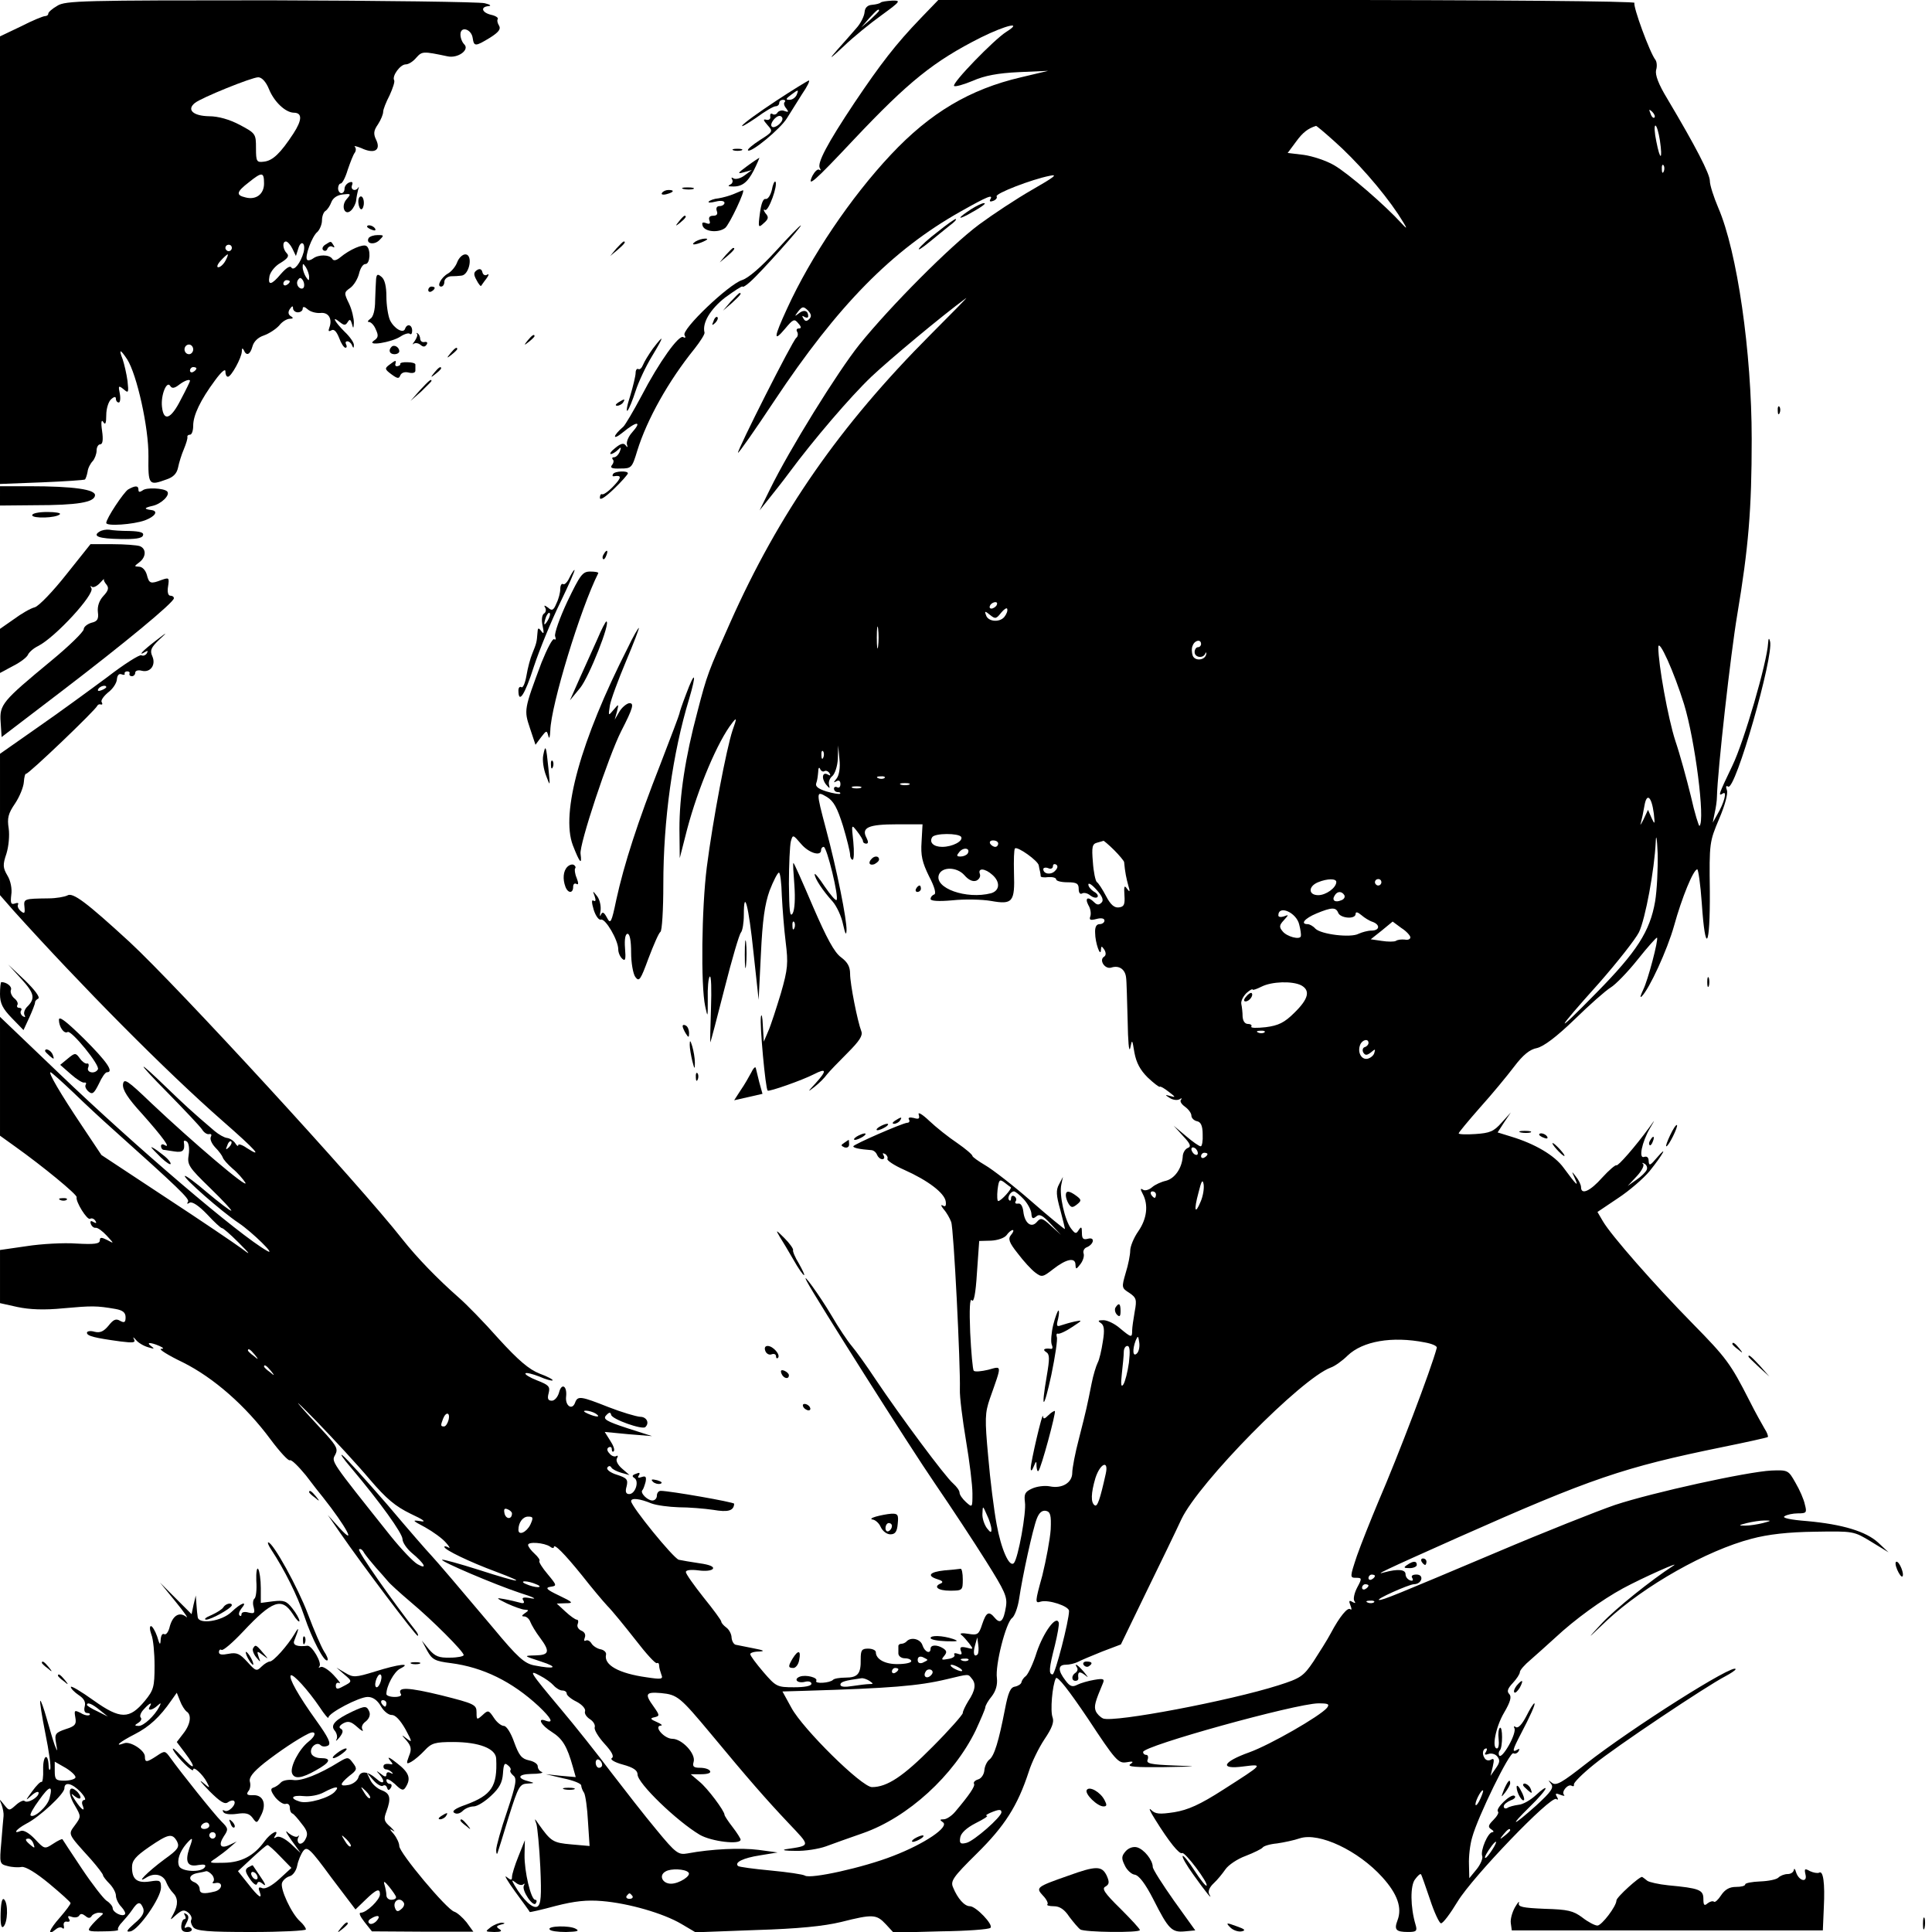 <?xml version="1.0" standalone="no"?>
<!DOCTYPE svg PUBLIC "-//W3C//DTD SVG 20010904//EN"
 "http://www.w3.org/TR/2001/REC-SVG-20010904/DTD/svg10.dtd">
<svg version="1.0" xmlns="http://www.w3.org/2000/svg"
 width="600pt" height="600pt" viewBox="0 0 600 600"
 preserveAspectRatio="xMidYMid meet">
<g transform="translate(0,600) scale(0.1,-0.1)"
fill="#000000" stroke="none">
<path d="M178 5982 c-16 -9 -28 -20 -28 -24 0 -5 -5 -8 -10 -8 -6 0 -40 -14
-75 -32 l-65 -31 0 -695 0 -695 130 5 c72 3 132 7 134 9 2 2 6 13 8 24 1 11 9
26 16 33 6 7 12 22 12 33 0 10 5 19 11 19 8 0 10 14 6 42 -4 27 -2 37 4 27 6
-10 9 -4 9 22 0 20 7 42 15 49 10 9 15 9 15 1 0 -6 4 -11 9 -11 4 0 6 12 3 28
-5 24 -4 26 12 13 15 -13 16 -11 12 26 -3 22 -10 52 -15 67 -13 33 -8 33 14 0
30 -47 67 -212 66 -301 -1 -90 1 -92 56 -72 21 7 32 18 36 37 3 15 11 41 18
57 7 17 12 33 11 38 -1 4 3 7 8 7 6 0 10 13 10 28 0 32 22 79 68 141 19 26 32
37 32 28 0 -10 3 -17 8 -17 10 0 42 58 43 78 0 11 2 12 6 5 8 -20 20 -15 27
11 4 15 17 28 35 34 17 6 38 20 48 31 9 12 24 21 33 21 11 0 12 3 3 8 -8 5 -9
13 -3 22 7 10 10 11 10 3 0 -7 7 -13 15 -13 8 0 15 5 15 11 0 8 6 7 16 -2 9
-8 27 -12 39 -11 25 3 38 -18 28 -45 -4 -11 -3 -14 6 -9 8 5 16 -3 24 -23 6
-17 15 -31 20 -31 4 0 5 5 2 10 -3 6 -2 10 4 10 5 0 12 -6 14 -12 4 -10 6 -10
6 0 1 7 -12 26 -29 42 -31 31 -42 52 -14 29 13 -10 17 -10 24 1 6 10 9 8 13
-6 4 -16 5 -15 6 4 0 13 -6 40 -15 59 -16 33 -16 35 4 49 11 8 23 28 27 44 4
17 12 30 20 30 15 0 17 47 3 56 -11 7 -52 -11 -81 -35 -12 -10 -21 -12 -25 -5
-9 14 -43 14 -60 1 -7 -5 -15 -7 -18 -4 -9 8 15 74 32 87 7 7 14 23 14 36 0
12 5 26 11 29 6 4 14 16 18 27 5 13 18 22 35 24 26 3 27 2 13 -14 -20 -22 -6
-55 14 -35 7 7 14 21 15 30 1 10 4 25 6 33 3 8 3 12 1 8 -8 -14 -25 -8 -20 6
4 10 1 13 -9 9 -7 -3 -14 -11 -14 -19 0 -8 -4 -14 -10 -14 -5 0 -10 7 -10 15
0 8 4 15 8 15 5 0 15 19 22 43 8 23 17 47 22 53 4 6 4 14 0 18 -4 4 5 2 20 -4
40 -19 61 -7 47 24 -10 20 -9 30 5 50 9 14 16 31 16 39 0 7 9 30 20 51 10 22
17 43 14 47 -7 13 19 49 36 49 9 0 23 9 33 21 18 20 21 20 97 4 32 -7 69 20
52 37 -7 7 -12 20 -12 31 0 27 34 17 38 -11 4 -27 8 -27 54 1 27 17 34 27 28
37 -5 8 -7 17 -4 21 2 4 -7 10 -21 13 -29 7 -34 25 -7 27 9 1 4 5 -13 9 -16 4
-316 8 -665 9 -582 0 -637 -1 -662 -17z m657 -258 c16 -40 51 -73 77 -74 27 0
27 -22 -1 -65 -40 -61 -64 -84 -91 -87 -23 -3 -25 0 -25 42 0 44 -1 46 -50 72
-32 17 -67 27 -96 27 -49 1 -70 20 -44 41 19 16 177 80 197 80 11 0 24 -14 33
-36z m-15 -294 c0 -33 -25 -52 -58 -43 -30 7 -28 17 11 47 41 33 47 32 47 -4z
m88 -202 l11 -23 7 22 c8 29 24 20 17 -10 -9 -33 -30 -60 -38 -48 -4 7 -16 -1
-32 -19 -30 -36 -42 -38 -36 -7 3 13 18 32 35 41 21 13 27 21 19 29 -13 13
-15 37 -3 37 5 0 14 -10 20 -22z m-188 2 c0 -5 -4 -10 -10 -10 -5 0 -10 5 -10
10 0 6 5 10 10 10 6 0 10 -4 10 -10z m-20 -40 c-6 -11 -16 -20 -22 -20 -6 0
-3 9 7 20 10 11 20 20 22 20 2 0 -1 -9 -7 -20z m260 -50 c0 -13 -1 -13 -10 0
-5 8 -10 22 -10 30 0 13 1 13 10 0 5 -8 10 -22 10 -30z m-17 -33 c-3 -5 -10
-4 -15 1 -6 6 -7 16 -3 22 6 9 9 9 16 -1 4 -7 5 -17 2 -22z m-43 19 c0 -3 -4
-8 -10 -11 -5 -3 -10 -1 -10 4 0 6 5 11 10 11 6 0 10 -2 10 -4z m-300 -211 c0
-8 -6 -15 -13 -15 -8 0 -14 7 -14 15 0 8 6 15 14 15 7 0 13 -7 13 -15z m10
-59 c0 -3 -4 -8 -10 -11 -5 -3 -10 -1 -10 4 0 6 5 11 10 11 6 0 10 -2 10 -4z
m-20 -39 c0 -2 -12 -27 -28 -57 -31 -62 -54 -71 -59 -23 -4 36 15 83 26 64 5
-8 13 -7 27 4 17 13 34 19 34 12z"/>
<path d="M2735 5992 c-3 -3 -15 -6 -27 -7 -14 -1 -22 -9 -23 -23 -1 -12 -12
-35 -26 -50 -13 -15 -39 -45 -59 -67 -28 -32 -24 -30 20 11 30 29 83 72 118
97 59 43 61 46 32 45 -16 -1 -32 -3 -35 -6z m-5 -25 c0 -2 -12 -14 -27 -28
l-28 -24 24 28 c23 25 31 32 31 24z"/>
<path d="M2859 5943 c-77 -80 -124 -141 -206 -263 -84 -126 -116 -187 -107
-202 4 -6 3 -9 -2 -5 -5 3 -14 -6 -21 -19 -18 -39 5 -19 129 113 170 180 248
243 395 317 77 38 132 51 78 17 -38 -24 -170 -160 -162 -168 4 -3 29 4 58 16
36 16 78 24 143 27 l91 4 -84 -20 c-159 -37 -282 -110 -404 -240 -125 -133
-249 -317 -323 -479 -41 -89 -43 -106 -6 -62 25 30 29 32 41 17 10 -11 10 -16
2 -16 -7 0 -9 -5 -5 -11 3 -6 2 -14 -3 -18 -11 -7 -185 -352 -181 -357 2 -2
53 71 112 160 198 298 366 469 579 589 85 48 103 55 92 37 -3 -6 1 -7 9 -4 9
3 14 10 11 14 -5 9 109 53 165 64 27 6 14 -4 -54 -43 -49 -28 -123 -77 -165
-108 -90 -67 -276 -254 -372 -373 -68 -85 -218 -327 -278 -450 l-32 -65 28 35
c15 19 44 55 63 81 77 104 191 237 256 299 56 53 219 189 294 244 8 6 -42 -45
-111 -114 -280 -281 -470 -553 -622 -895 -67 -150 -71 -159 -101 -275 -38
-142 -56 -262 -56 -364 l1 -91 23 90 c34 128 95 273 140 330 14 18 15 16 1
-23 -19 -57 -61 -277 -80 -425 -16 -127 -19 -367 -5 -432 8 -37 8 -36 8 22 -1
35 2 66 6 70 5 5 6 -40 4 -99 -2 -59 -3 -106 -2 -105 1 1 21 76 44 167 23 91
46 169 51 174 5 6 9 30 9 55 0 85 15 28 30 -117 l16 -147 7 142 c5 106 12 155
27 197 12 31 25 56 29 56 4 0 8 -32 9 -72 2 -39 7 -104 12 -144 8 -65 7 -83
-15 -159 -14 -46 -31 -99 -39 -117 l-14 -33 -3 50 c-1 28 -4 39 -6 27 -4 -23
14 -222 21 -229 4 -4 107 32 144 51 39 20 41 12 5 -28 -26 -28 -26 -29 -3 -11
14 11 31 28 38 38 7 9 36 39 64 67 37 37 48 54 43 67 -12 31 -35 147 -35 179
0 22 -8 36 -28 51 -21 15 -45 60 -87 157 -32 75 -59 136 -61 136 -2 0 0 -31 3
-69 3 -42 1 -75 -5 -87 -9 -15 -11 6 -12 91 0 61 3 120 6 132 6 22 7 21 31 -7
24 -29 63 -41 63 -20 0 6 4 10 8 10 10 0 48 -157 40 -165 -3 -3 -19 16 -37 42
-17 26 -31 43 -31 38 0 -13 25 -51 56 -85 12 -14 27 -45 32 -70 7 -31 10 -37
11 -19 1 33 -30 188 -64 315 -31 117 -31 119 3 99 21 -13 32 -33 50 -90 12
-40 22 -81 22 -89 0 -9 4 -16 8 -16 4 0 5 25 2 56 -6 55 -6 55 12 32 10 -13
18 -26 18 -30 0 -5 5 -8 10 -8 7 0 7 6 1 18 -17 32 6 42 94 42 l80 0 -3 -54
c-3 -43 2 -64 23 -107 18 -34 23 -55 16 -57 -6 -2 -11 -8 -11 -14 0 -6 24 -8
68 -4 37 4 91 3 120 -2 67 -12 74 -3 71 87 -1 39 0 73 3 76 7 8 73 -39 74 -53
1 -7 3 -15 4 -19 1 -5 2 -11 2 -14 -1 -3 10 -5 23 -3 14 1 25 -2 25 -7 0 -5
16 -9 35 -9 29 0 35 -4 35 -21 0 -11 4 -17 10 -14 6 4 18 1 26 -6 8 -6 18 -9
22 -5 4 4 -1 12 -11 17 -9 6 -17 15 -17 22 0 7 12 -1 26 -17 18 -20 22 -32 15
-39 -8 -8 -14 -8 -23 1 -19 19 -30 14 -18 -9 7 -11 9 -27 6 -35 -4 -11 0 -13
19 -8 15 4 25 2 25 -5 0 -6 -7 -11 -15 -11 -10 0 -15 -9 -14 -27 0 -31 17 -78
18 -53 1 13 2 13 11 0 5 -9 5 -17 -1 -21 -17 -10 2 -40 22 -34 24 8 43 -5 46
-30 2 -11 3 -72 5 -135 1 -63 4 -101 8 -85 6 29 6 28 13 -14 6 -32 18 -54 41
-77 19 -18 36 -31 38 -29 2 2 14 -5 28 -16 21 -16 22 -18 5 -13 -18 5 -18 4
-2 -6 9 -6 23 -8 30 -4 6 4 9 4 5 -1 -5 -5 1 -14 12 -22 11 -8 20 -20 20 -28
0 -7 8 -15 17 -17 12 -2 18 -14 18 -41 1 -20 -2 -37 -6 -37 -5 0 -25 14 -46
32 l-38 32 29 -32 c23 -24 26 -33 15 -37 -8 -3 -16 -15 -16 -28 -3 -36 -25
-67 -52 -74 -14 -3 -34 -12 -43 -20 -9 -8 -22 -12 -28 -8 -9 6 -9 2 -1 -13 18
-34 13 -77 -14 -116 -14 -20 -25 -47 -25 -60 0 -12 -6 -44 -14 -69 -13 -45
-13 -47 11 -62 22 -15 24 -21 17 -58 -4 -23 -8 -50 -8 -59 0 -23 -2 -23 -38 7
-16 14 -39 25 -51 25 -17 0 -19 -2 -8 -9 10 -7 12 -21 6 -57 -4 -27 -11 -57
-16 -66 -5 -10 -14 -39 -19 -65 -14 -70 -16 -80 -39 -170 -12 -45 -21 -93 -21
-107 0 -31 -32 -50 -70 -42 -15 3 -40 0 -55 -7 -22 -10 -25 -17 -22 -42 5 -31
-21 -174 -34 -189 -14 -16 -40 43 -54 121 -8 43 -20 137 -26 209 -11 118 -10
136 5 180 38 108 39 102 -5 90 -21 -5 -41 -7 -45 -3 -3 3 -8 57 -11 119 -3 72
-1 108 5 100 6 -9 12 19 16 85 l7 99 37 1 c20 1 41 8 48 17 6 9 15 16 19 16 4
0 2 -7 -5 -15 -10 -12 -7 -23 21 -58 18 -24 42 -50 54 -59 20 -15 23 -15 55
10 42 33 70 38 70 14 1 -15 2 -15 16 3 8 11 12 25 9 33 -2 7 2 15 9 18 23 9
28 33 5 27 -15 -4 -19 0 -19 18 0 19 -2 21 -10 9 -8 -13 -11 -12 -24 5 -19 25
-37 104 -30 136 l5 24 -12 -23 c-10 -18 -9 -34 4 -80 8 -31 15 -58 14 -59 -1
-1 -49 38 -105 87 -56 49 -121 99 -142 111 -22 13 -40 26 -40 29 0 4 -21 22
-47 40 -27 18 -66 49 -87 69 -21 20 -36 29 -33 20 4 -13 1 -16 -15 -11 -13 3
-19 1 -15 -5 3 -5 1 -10 -6 -10 -17 -2 -166 -67 -167 -73 0 -5 18 -9 57 -12 7
-1 14 -7 17 -15 3 -7 10 -13 16 -13 6 0 8 5 4 12 -4 7 -3 8 5 4 6 -4 9 -11 7
-15 -3 -4 20 -20 52 -34 74 -33 125 -72 129 -98 2 -14 -1 -18 -9 -13 -7 4 -6
-1 3 -12 9 -10 19 -28 23 -39 8 -20 29 -444 27 -520 -1 -22 8 -93 19 -159 11
-65 20 -138 20 -164 0 -44 0 -45 -20 -27 -11 10 -20 23 -20 29 0 7 -9 19 -20
29 -24 20 -165 210 -240 322 -29 44 -63 91 -75 105 -12 14 -41 57 -63 95 -36
61 -97 145 -76 105 25 -48 321 -516 398 -628 50 -73 121 -181 158 -240 59 -94
67 -111 62 -142 -7 -44 -17 -55 -34 -35 -19 23 -27 19 -40 -20 -10 -31 -14
-34 -43 -29 -18 3 -28 2 -22 -3 6 -4 17 -17 25 -27 14 -18 13 -19 -8 -13 -18
4 -22 2 -18 -10 5 -11 2 -13 -9 -9 -9 3 -14 2 -11 -3 3 -5 -5 -11 -19 -13 -21
-4 -23 -3 -13 9 9 11 9 16 -3 24 -19 12 -39 11 -39 -1 0 -18 -18 -11 -25 10
-6 20 -35 27 -49 13 -4 -5 -12 -8 -17 -8 -5 0 -9 -3 -9 -7 0 -5 0 -15 0 -23 0
-8 9 -15 20 -15 11 0 20 -4 20 -9 0 -5 -19 -9 -41 -9 -40 -1 -69 15 -69 37 0
6 -11 11 -24 11 -20 0 -23 -5 -23 -33 1 -45 -9 -57 -47 -57 -18 0 -36 -3 -39
-7 -10 -10 -58 -13 -52 -3 6 10 -32 20 -51 13 -21 -8 -7 -22 16 -16 11 3 20 0
20 -6 0 -7 -21 -11 -54 -11 -53 0 -56 2 -95 47 -23 27 -41 51 -41 56 0 4 12 8
28 8 19 1 14 4 -18 10 -25 5 -50 10 -55 11 -6 1 -12 11 -13 22 0 11 -8 26 -17
32 -8 6 -15 14 -15 18 0 4 -25 38 -55 75 -30 38 -55 73 -55 79 0 6 15 8 39 5
22 -3 41 -1 45 5 4 7 -12 13 -41 17 -27 4 -56 9 -65 11 -17 5 -148 166 -148
182 0 11 27 8 63 -7 16 -6 54 -11 85 -12 31 0 80 -4 107 -8 46 -8 64 -3 65 19
0 5 -200 40 -228 40 -7 0 -12 -7 -12 -15 0 -8 -6 -15 -14 -15 -15 0 -39 24
-31 32 3 3 7 15 10 26 3 16 0 19 -12 15 -11 -4 -14 -2 -9 5 5 8 2 10 -9 5 -12
-4 -13 -8 -5 -13 16 -10 3 -50 -16 -50 -10 0 -13 7 -8 24 5 21 1 26 -30 36
-20 6 -33 16 -30 22 4 6 9 7 13 0 3 -5 17 -12 31 -16 l25 -7 -23 20 c-14 12
-20 25 -16 32 4 7 3 10 -2 7 -5 -3 -15 0 -21 8 -8 8 -9 15 -3 19 6 3 10 1 10
-6 0 -7 3 -9 6 -6 4 4 -1 18 -11 33 l-17 27 73 -7 74 -6 -78 25 c-64 21 -75
28 -65 39 10 11 14 11 16 2 3 -14 97 -47 106 -38 14 13 4 32 -16 32 -13 1 -57
14 -98 30 -86 34 -96 36 -104 14 -9 -25 -31 -10 -28 18 4 34 -14 45 -22 13 -4
-14 -14 -25 -22 -25 -12 0 -15 6 -10 24 5 20 0 25 -36 39 -23 9 -39 19 -36 22
3 3 22 -2 43 -10 20 -9 39 -14 41 -12 3 2 -15 12 -40 21 -33 13 -66 41 -128
109 -45 51 -101 108 -123 127 -66 58 -130 124 -175 181 -134 171 -700 787
-848 924 -133 122 -176 155 -193 144 -8 -4 -34 -9 -59 -9 -75 -1 -77 -1 -74
-27 2 -20 0 -22 -12 -12 -7 6 -11 15 -8 20 3 5 -2 6 -10 3 -12 -4 -14 1 -11
27 3 18 -2 44 -12 60 -14 24 -15 33 -3 68 7 23 10 56 7 78 -5 32 -2 46 20 78
14 21 26 51 27 66 1 15 4 27 7 26 7 -2 216 198 221 211 2 4 7 6 11 4 5 -1 6 2
3 7 -4 5 5 18 19 30 15 11 27 29 28 41 1 12 6 19 14 16 7 -3 12 -2 10 2 -1 4
3 7 8 7 6 0 9 -3 7 -7 -1 -5 2 -8 8 -8 5 0 10 5 10 11 0 6 9 9 20 6 27 -7 45
18 33 45 -8 18 -4 27 21 51 28 26 27 26 -12 -4 -39 -30 -57 -49 -30 -33 7 4 8
3 4 -5 -4 -6 -11 -9 -17 -6 -5 3 -53 -27 -106 -68 -54 -40 -151 -111 -216
-156 l-117 -82 0 -220 0 -219 42 -48 c212 -235 470 -496 649 -653 104 -91 128
-118 75 -84 -14 10 -26 13 -26 9 0 -5 -4 -3 -9 5 -5 8 -17 16 -26 17 -9 1 -26
11 -38 21 -74 63 -96 84 -147 133 -99 96 -99 87 0 -13 52 -53 100 -104 107
-114 6 -10 16 -17 23 -15 6 1 8 -2 5 -8 -4 -7 2 -21 13 -33 12 -12 22 -26 24
-32 1 -5 15 -21 30 -34 16 -13 33 -33 40 -44 12 -24 -165 127 -292 247 -75 72
-85 78 -88 59 -2 -17 14 -43 60 -93 63 -71 91 -109 69 -96 -6 4 -11 2 -11 -3
0 -6 3 -11 8 -12 4 0 19 -3 34 -5 26 -4 33 3 29 29 -1 5 3 6 9 2 6 -4 9 -21 6
-41 -5 -31 -1 -38 67 -104 39 -38 69 -70 65 -70 -4 0 -37 25 -74 56 -36 31
-67 54 -70 52 -5 -6 113 -110 167 -146 43 -29 119 -104 89 -87 -87 49 -407
322 -647 552 l-183 175 0 -185 0 -184 46 -33 c87 -62 194 -150 192 -158 -4
-13 33 -73 42 -67 5 3 12 0 16 -6 5 -8 3 -9 -6 -4 -8 5 -11 3 -8 -6 3 -8 10
-13 15 -12 6 1 21 -10 34 -24 24 -26 24 -26 2 -14 -18 9 -23 9 -23 -1 0 -11
-17 -13 -72 -10 -40 3 -110 -1 -155 -8 l-83 -12 0 -82 0 -83 54 -12 c38 -8 83
-10 143 -4 89 8 103 8 161 -2 23 -4 32 -11 32 -26 0 -16 -4 -18 -17 -11 -13 8
-21 4 -36 -15 -15 -18 -26 -23 -43 -19 -13 4 -24 2 -24 -3 0 -10 23 -16 104
-27 40 -5 48 -4 42 7 -4 8 -2 7 6 -2 7 -9 24 -19 38 -23 19 -6 21 -5 10 3 -18
13 -3 13 25 1 13 -6 15 -9 5 -9 -8 -1 22 -20 68 -42 96 -48 195 -135 272 -239
29 -39 56 -68 60 -65 5 3 27 -19 50 -47 22 -29 46 -60 53 -68 72 -91 107 -156
51 -95 l-36 40 38 -55 c71 -103 235 -320 241 -320 3 0 1 6 -4 13 -75 95 -183
250 -178 255 4 4 11 -1 16 -11 6 -9 22 -29 36 -45 14 -15 30 -34 37 -42 6 -8
38 -37 71 -65 67 -56 165 -154 165 -165 0 -4 -19 -8 -42 -8 -35 -1 -47 4 -66
26 l-22 27 17 -32 c15 -27 24 -32 73 -38 100 -13 190 -57 273 -134 39 -37 48
-54 22 -45 -28 11 -15 -14 19 -35 33 -21 47 -44 65 -108 l9 -32 -46 4 -47 5
55 -13 c30 -6 55 -16 55 -22 0 -5 4 -16 9 -23 4 -7 10 -47 12 -89 l5 -76 -57
5 c-57 5 -63 9 -102 64 -12 18 -13 18 -6 -1 3 -11 9 -71 12 -134 4 -90 2 -115
-9 -122 -14 -8 -44 20 -71 66 -10 17 -9 18 4 8 8 -7 19 -9 23 -5 5 4 5 2 2 -4
-8 -14 29 -69 37 -55 4 6 3 11 -2 11 -13 0 -34 88 -33 140 l1 45 -20 -50 c-11
-27 -20 -56 -20 -64 0 -11 -3 -11 -17 0 -9 8 3 -13 27 -46 24 -33 45 -61 45
-63 1 -1 37 7 81 19 59 15 96 19 144 15 83 -7 190 -38 246 -71 l44 -26 187 7
c132 4 211 12 265 25 99 25 110 24 139 -7 l24 -26 147 4 c80 1 150 6 154 11
10 9 -45 67 -64 67 -17 0 -38 24 -52 58 -9 20 -1 32 74 106 86 85 126 147 161
254 9 29 31 74 49 101 23 34 30 53 25 67 -8 20 -1 100 10 122 5 8 40 -37 100
-126 85 -129 94 -139 119 -135 21 4 24 2 12 -6 -11 -8 18 -10 105 -9 108 2
111 2 32 5 -73 3 -88 6 -83 18 3 8 1 15 -4 15 -6 0 -10 4 -10 9 0 19 473 150
544 151 31 0 36 -2 27 -14 -22 -26 -177 -115 -241 -138 -84 -30 -94 -54 -19
-44 64 8 63 8 -62 -72 -73 -47 -110 -63 -152 -70 -46 -7 -59 -6 -72 7 -9 9 -4
-4 12 -29 44 -71 76 -110 84 -105 8 6 83 -94 76 -101 -2 -3 -19 18 -37 46 -18
28 -35 49 -37 46 -3 -3 12 -29 33 -58 39 -55 63 -84 49 -60 -4 8 1 21 14 33
12 11 28 31 37 44 9 13 37 32 62 41 26 10 50 22 53 26 3 5 23 11 45 13 21 3
54 10 71 16 60 19 181 -38 256 -121 47 -52 62 -95 47 -134 -11 -29 -5 -36 33
-36 26 0 29 3 23 23 -16 54 -17 122 -1 141 8 11 16 18 18 15 2 -2 14 -37 28
-78 13 -40 29 -74 34 -74 6 -1 29 30 52 68 47 77 289 329 306 318 6 -4 7 -1 2
7 -6 10 -4 12 11 6 10 -4 15 -4 11 0 -9 10 13 35 24 28 5 -3 8 -1 7 4 -2 5 26
33 62 62 67 55 350 244 408 274 17 9 32 19 32 22 0 22 -325 -184 -465 -294
-74 -58 -92 -69 -105 -59 -13 10 -13 10 -3 -3 9 -12 1 -24 -47 -68 -73 -65
-85 -68 -19 -3 27 26 49 52 49 57 0 4 -13 -5 -29 -20 -17 -16 -41 -30 -55 -31
-14 -2 -30 -6 -35 -10 -6 -3 -11 -1 -11 5 0 6 10 14 22 19 12 4 17 11 11 14
-11 7 -60 -40 -51 -49 4 -3 -3 -15 -14 -26 -16 -16 -18 -22 -7 -29 8 -5 9 -9
4 -9 -14 0 -38 -57 -32 -74 3 -7 -5 -26 -17 -41 l-23 -28 -1 43 c-1 23 3 61
10 84 17 63 117 268 128 261 5 -3 12 0 16 6 4 8 3 9 -4 5 -17 -10 -15 -1 10
47 30 57 48 97 43 97 -3 0 -14 -18 -25 -40 -13 -25 -25 -38 -32 -34 -6 4 -8 3
-5 -3 4 -6 -4 -30 -17 -53 -13 -23 -26 -38 -30 -32 -3 5 -2 12 2 16 9 10 9 76
0 70 -4 -3 -6 -18 -4 -34 2 -17 0 -30 -5 -30 -17 0 -4 67 22 111 20 34 24 50
16 58 -8 8 -5 17 11 34 12 13 22 28 22 34 0 6 15 23 33 38 17 15 52 46 77 69
61 57 144 117 210 153 63 34 185 88 156 70 -68 -44 -179 -133 -221 -178 -49
-53 -49 -53 15 8 117 109 311 218 449 254 52 14 115 21 197 22 120 2 121 2
175 -31 l54 -33 -32 30 c-38 35 -111 57 -221 67 -52 4 -79 10 -70 15 7 5 26 9
42 9 26 0 28 2 21 28 -3 15 -16 45 -29 67 -22 39 -23 40 -75 38 -76 -4 -368
-68 -486 -107 -55 -19 -219 -84 -365 -146 -315 -133 -356 -150 -367 -149 -14
1 91 48 108 49 25 0 33 30 8 30 -12 0 -18 -4 -13 -11 4 -7 1 -10 -7 -7 -8 3
-14 11 -14 19 0 15 -24 17 -65 6 -34 -10 -10 2 230 109 412 183 512 217 820
280 74 15 137 29 140 31 2 2 -2 14 -10 26 -7 12 -29 51 -47 87 -59 116 -72
133 -177 240 -119 121 -253 274 -278 317 l-17 29 64 43 c35 23 79 61 98 84 41
51 59 84 23 42 -21 -25 -25 -27 -26 -11 0 11 -5 16 -14 13 -18 -7 -7 46 18 89
17 29 17 29 -1 4 -45 -62 -99 -123 -103 -119 -3 2 -23 -15 -44 -38 -38 -43
-66 -55 -66 -30 0 7 -7 22 -16 33 -14 18 -14 18 -3 -6 13 -29 4 -20 -35 33
-28 39 -90 75 -163 97 l-42 13 20 31 21 31 -29 -32 c-24 -27 -36 -32 -81 -35
-28 -2 -52 -1 -52 2 0 3 30 39 66 80 37 41 84 98 106 127 28 37 49 54 71 58
21 5 60 34 117 89 47 46 97 90 112 99 15 9 53 48 84 87 31 39 58 69 60 68 5
-6 -28 -132 -43 -162 -8 -17 -11 -26 -5 -21 24 23 80 145 101 220 24 87 60
175 72 175 3 0 10 -47 14 -105 11 -163 26 -140 25 37 -2 150 -1 154 29 225 18
42 28 79 24 89 -4 11 -3 15 4 11 22 -14 142 405 130 451 -3 12 -5 10 -6 -5 -3
-59 -75 -307 -111 -381 -44 -92 -45 -96 -29 -86 13 8 4 -29 -18 -66 l-14 -25
6 30 c4 17 7 39 7 50 2 83 43 447 63 565 35 209 45 327 45 546 0 270 -45 583
-104 719 -14 33 -26 70 -26 83 0 22 -44 107 -132 255 -28 46 -38 74 -35 89 4
12 2 27 -2 32 -17 21 -71 168 -65 177 3 5 -428 9 -1078 9 l-1084 0 -55 -57z
m2279 -308 c-3 -3 -9 2 -12 12 -6 14 -5 15 5 6 7 -7 10 -15 7 -18z m-996 -72
c69 -61 150 -153 200 -228 29 -45 32 -52 11 -29 -51 56 -165 155 -210 181 -24
14 -66 28 -94 32 l-50 6 26 35 c21 29 37 41 62 49 1 1 26 -20 55 -46z m1013 1
c9 -62 1 -65 -11 -4 -6 28 -7 50 -3 50 4 0 10 -21 14 -46z m12 -96 c-3 -8 -6
-5 -6 6 -1 11 2 17 5 13 3 -3 4 -12 1 -19z m-2654 -459 c-8 -8 -13 -7 -18 2
-5 8 -4 10 3 5 7 -4 12 -3 12 2 0 17 -13 22 -29 9 -14 -11 -14 -10 -2 6 13 16
16 16 30 3 11 -12 12 -19 4 -27z m582 -889 c-3 -5 -11 -10 -16 -10 -6 0 -7 5
-4 10 3 6 11 10 16 10 6 0 7 -4 4 -10z m24 -36 c-15 -18 -51 -15 -57 6 -5 13
-3 13 13 0 16 -13 19 -12 34 7 9 11 18 17 19 12 2 -6 -2 -16 -9 -25z m-392
-91 c-2 -16 -4 -3 -4 27 0 30 2 43 4 28 2 -16 2 -40 0 -55z m1003 7 c0 -5 -4
-10 -10 -10 -5 0 -10 -7 -10 -15 0 -17 26 -21 33 -5 3 6 4 5 3 -2 -4 -19 -35
-22 -42 -4 -3 9 -4 23 0 31 6 17 26 21 26 5z m1500 -187 c34 -111 66 -360 48
-378 -2 -2 -15 39 -27 93 -13 53 -34 130 -48 171 -23 71 -53 238 -53 291 1 30
49 -77 80 -177z m-4900 53 c0 -2 -7 -7 -16 -10 -8 -3 -12 -2 -9 4 6 10 25 14
25 6z m2268 -284 c-10 -12 -10 -14 0 -8 7 4 12 1 12 -9 0 -9 -4 -13 -10 -10
-5 3 -10 1 -10 -4 0 -6 5 -11 12 -11 6 0 9 -2 7 -5 -3 -2 -22 1 -42 7 -26 8
-36 16 -32 26 3 7 5 23 6 35 0 12 3 16 6 9 2 -6 9 -10 13 -7 5 3 12 0 16 -6 4
-7 3 -9 -4 -5 -18 11 -22 -10 -7 -30 11 -13 13 -14 10 -3 -3 9 1 22 10 29 8 7
16 31 17 54 l1 41 4 -43 c3 -26 -1 -50 -9 -60z m-41 66 c-3 -8 -6 -5 -6 6 -1
11 2 17 5 13 3 -3 4 -12 1 -19z m190 -64 c-3 -3 -12 -4 -19 -1 -8 3 -5 6 6 6
11 1 17 -2 13 -5z m76 -21 c-7 -2 -19 -2 -25 0 -7 3 -2 5 12 5 14 0 19 -2 13
-5z m-150 -10 c-7 -2 -19 -2 -25 0 -7 3 -2 5 12 5 14 0 19 -2 13 -5z m2463
-79 c4 -35 3 -36 -7 -14 l-11 25 -14 -30 c-8 -16 -12 -21 -8 -10 3 11 8 35 11
53 7 41 22 29 29 -24z m4 -274 c-16 -92 -56 -155 -182 -283 -134 -137 -132
-126 8 30 57 65 113 136 124 158 20 42 48 194 52 280 1 28 4 13 6 -35 1 -47
-2 -114 -8 -150z m-2155 201 c7 -13 -27 -31 -59 -31 -27 0 -41 14 -31 30 8 13
82 13 90 1z m115 -21 c0 -5 -4 -10 -9 -10 -6 0 -13 5 -16 10 -3 6 1 10 9 10 9
0 16 -4 16 -10z m360 -20 c16 -16 30 -33 31 -37 3 -33 7 -51 13 -73 6 -20 5
-22 -4 -10 -8 12 -10 8 -8 -20 2 -29 -1 -36 -17 -38 -14 -2 -26 8 -40 35 -11
21 -24 41 -29 44 -4 4 -10 31 -12 62 -4 47 -2 56 13 60 10 3 19 5 20 6 1 0 16
-12 33 -29z m-455 -11 c-4 -5 -13 -9 -22 -9 -13 0 -13 3 -3 15 13 15 35 11 25
-6z m272 -53 c-12 -14 -37 -11 -37 5 0 4 7 6 15 3 8 -4 15 -1 15 6 0 6 4 8 10
5 6 -4 5 -11 -3 -19z m-245 -31 c9 4 14 13 11 21 -7 19 16 18 39 -3 25 -22 23
-49 -4 -57 -77 -20 -178 16 -162 58 10 25 56 24 79 -2 13 -15 26 -21 37 -17z
m1118 -4 c0 -18 -32 -41 -56 -41 -31 0 -32 27 -1 40 29 12 57 12 57 1z m140
-1 c0 -5 -4 -10 -10 -10 -5 0 -10 5 -10 10 0 6 5 10 10 10 6 0 10 -4 10 -10z
m-115 -40 c3 -6 -1 -13 -10 -16 -19 -8 -30 0 -20 15 8 14 22 14 30 1z m-140
-92 c4 -15 6 -31 5 -35 -2 -13 -44 -2 -57 15 -11 13 -10 19 4 34 16 18 16 18
0 12 -9 -3 -17 -2 -17 3 0 34 57 9 65 -29z m121 37 c7 -17 54 -21 54 -3 0 7 6
6 18 -4 9 -8 25 -18 35 -21 24 -9 22 -27 -4 -27 -11 0 -29 -5 -40 -10 -24 -13
-116 -2 -134 16 -7 8 -18 14 -24 14 -24 0 -9 18 27 33 48 20 61 20 68 2z
m-1689 -47 c-3 -8 -6 -5 -6 6 -1 11 2 17 5 13 3 -3 4 -12 1 -19z m1913 -29 c0
-6 -8 -9 -17 -7 -10 1 -22 0 -28 -4 -5 -3 -25 -3 -44 0 l-34 5 34 27 34 28 27
-20 c16 -10 28 -24 28 -29z m-339 -149 c29 -16 23 -42 -21 -85 -31 -31 -50
-40 -89 -45 -28 -3 -48 -3 -45 2 3 4 -2 8 -10 8 -10 0 -16 9 -17 23 0 12 -2
30 -4 39 -2 9 6 24 16 34 10 9 19 14 19 11 0 -3 12 1 28 9 32 16 95 18 123 4z
m-114 -146 c-3 -3 -12 -4 -19 -1 -8 3 -5 6 6 6 11 1 17 -2 13 -5z m323 -33 c0
-5 -5 -11 -12 -13 -6 -2 -8 -10 -4 -17 6 -9 11 -9 24 1 13 11 14 11 10 -2 -2
-8 -12 -16 -21 -18 -19 -4 -32 20 -23 43 6 16 26 21 26 6z m-4021 -155 c36
-35 89 -84 116 -108 211 -189 244 -221 239 -230 -5 -7 -2 -8 5 -3 8 4 28 -9
54 -36 22 -24 43 -43 46 -43 3 1 26 -19 51 -44 39 -39 40 -42 10 -19 -19 14
-125 86 -235 158 l-200 132 -60 90 c-69 103 -106 167 -98 167 3 0 35 -29 72
-64z m482 -169 c-10 -9 -11 -8 -5 6 3 10 9 15 12 12 3 -3 0 -11 -7 -18z m3009
-18 c0 -6 -4 -7 -10 -4 -5 3 -10 11 -10 16 0 6 5 7 10 4 6 -3 10 -11 10 -16z
m30 -3 c0 -3 -4 -8 -10 -11 -5 -3 -10 -1 -10 4 0 6 5 11 10 11 6 0 10 -2 10
-4z m1364 -49 c-3 -7 -17 -21 -32 -31 l-27 -19 28 30 c15 16 24 33 20 38 -5 4
-3 5 4 1 7 -4 10 -12 7 -19z m-1975 -54 c5 -4 -30 -43 -39 -43 -3 0 -4 16 -2
35 4 31 6 34 21 23 9 -7 18 -14 20 -15z m590 -44 c-18 -44 -22 -28 -7 27 9 37
13 43 16 26 2 -13 -2 -37 -9 -53z m-550 7 c12 -13 23 -33 24 -44 1 -16 4 -19
15 -10 10 9 20 4 45 -23 l32 -34 -31 28 c-27 25 -32 26 -44 12 -17 -20 -38 -4
-42 33 -2 16 -8 26 -16 24 -8 -1 -11 2 -8 7 4 5 2 12 -4 16 -5 3 -10 1 -10 -6
0 -7 -3 -10 -6 -6 -7 7 4 27 15 27 4 0 18 -11 30 -24z m411 14 c0 -5 -2 -10
-4 -10 -3 0 -8 5 -11 10 -3 6 -1 10 4 10 6 0 11 -4 11 -10z m-59 -493 c-13
-13 -15 11 -4 40 7 16 8 15 11 -6 2 -13 -1 -28 -7 -34z m894 34 c22 -4 39 -11
37 -17 -17 -65 -119 -333 -182 -479 -23 -55 -53 -130 -66 -167 -22 -66 -22
-68 -3 -68 19 0 19 -2 4 -30 -9 -17 -13 -36 -9 -42 5 -7 3 -8 -6 -3 -10 6 -12
4 -6 -11 4 -10 4 -15 0 -12 -8 9 -34 -23 -61 -74 -11 -21 -36 -60 -54 -88 -31
-46 -40 -52 -109 -74 -151 -48 -509 -116 -544 -103 -9 4 -19 14 -23 23 -6 15
-2 29 22 86 6 14 2 16 -27 11 -18 -3 -42 -10 -52 -15 -15 -8 -23 -6 -37 13
-24 31 -24 49 1 49 11 0 28 4 38 9 9 5 43 19 75 32 l58 22 78 161 c43 88 93
191 110 228 55 115 372 437 464 471 12 4 36 21 52 37 47 45 138 61 240 41z
m-919 -63 c-4 -29 -12 -59 -17 -67 -7 -11 -9 -2 -5 33 3 27 6 57 6 67 0 11 5
19 11 19 8 0 9 -16 5 -52z m-2715 25 c13 -16 12 -17 -3 -4 -10 7 -18 15 -18
17 0 8 8 3 21 -13z m50 -50 c13 -16 12 -17 -3 -4 -10 7 -18 15 -18 17 0 8 8 3
21 -13z m307 -337 c52 -61 80 -84 127 -107 41 -19 51 -27 30 -23 -26 4 -25 2
15 -19 25 -14 54 -35 65 -48 11 -12 14 -19 8 -15 -7 4 -13 5 -13 2 0 -9 79
-47 160 -77 104 -39 76 -36 -54 6 -60 19 -111 33 -113 31 -5 -5 161 -76 242
-103 39 -12 55 -20 36 -17 -25 5 -32 3 -26 -6 5 -8 2 -11 -11 -7 -11 3 -32 8
-49 11 -26 5 -25 3 10 -14 22 -10 47 -19 55 -19 13 -1 13 -2 0 -11 -10 -7 -11
-10 -2 -10 7 0 16 -8 19 -17 4 -10 17 -32 30 -49 32 -43 29 -54 -14 -55 -38
-1 -38 -1 17 -19 56 -18 45 -25 -21 -12 -30 6 -51 24 -128 117 -112 133 -171
202 -193 226 -9 9 -70 79 -135 156 -66 76 -128 145 -139 153 -10 8 1 -9 26
-38 91 -108 160 -204 160 -222 0 -10 13 -29 28 -42 41 -34 51 -54 19 -36 -13
7 -51 47 -84 88 -188 236 -184 230 -172 252 9 17 5 26 -27 62 -103 111 -119
132 -31 42 54 -56 128 -136 165 -180z m702 204 c18 -12 2 -12 -25 0 -13 6 -15
9 -5 9 8 0 22 -4 30 -9z m-457 -20 c-3 -11 -9 -20 -14 -20 -11 0 -11 3 -3 24
9 23 23 20 17 -4z m2041 -167 c-18 -81 -26 -103 -34 -98 -13 8 -12 38 2 85 15
46 42 57 32 13z m-1844 -123 c0 -19 -18 -19 -23 -1 -3 14 -1 18 9 14 8 -3 14
-9 14 -13z m1489 -50 c0 -11 -3 -10 -14 4 -8 11 -15 31 -14 45 1 26 1 26 14
-4 8 -16 14 -37 14 -45z m184 0 c-2 -30 -14 -94 -26 -143 -23 -83 -23 -87 -5
-81 24 7 88 -14 88 -29 0 -30 -43 -197 -51 -197 -13 0 -11 20 7 90 8 33 14 66
12 71 -8 24 -47 -30 -68 -91 -11 -36 -27 -69 -34 -75 -7 -5 -13 -14 -14 -20
-1 -5 -10 -11 -20 -13 -14 -2 -21 -18 -31 -70 -19 -98 -33 -146 -49 -157 -7
-6 -14 -20 -15 -33 -1 -12 -9 -25 -19 -28 -10 -3 -16 -9 -13 -14 4 -7 -15 -35
-59 -87 -11 -13 -27 -23 -35 -23 -13 0 -13 -2 -3 -9 22 -14 -56 -67 -155 -105
-92 -36 -255 -72 -273 -61 -6 4 -54 11 -107 16 -53 5 -98 11 -101 14 -12 11
16 25 68 33 l55 9 -59 8 c-54 7 -147 3 -221 -11 -28 -5 -36 0 -96 73 -36 43
-99 124 -142 180 -42 56 -112 144 -155 195 -99 118 -102 124 -65 104 16 -8 35
-22 42 -30 8 -9 20 -16 27 -16 8 0 14 -4 14 -10 0 -5 14 -17 31 -25 17 -9 28
-22 26 -29 -3 -7 4 -18 15 -25 11 -7 17 -18 15 -25 -3 -7 11 -30 30 -51 23
-25 31 -40 23 -45 -6 -4 8 -13 34 -20 33 -9 46 -18 46 -31 0 -27 121 -144 193
-187 36 -21 127 -32 127 -15 0 3 -11 21 -25 39 -14 18 -25 35 -25 38 0 12 -53
83 -78 103 l-27 23 33 0 c20 0 31 4 27 10 -3 6 -17 10 -31 10 -20 0 -24 4 -20
18 8 25 -36 72 -66 72 -25 0 -59 39 -36 41 7 0 2 5 -12 11 -21 9 -22 12 -7 15
16 4 16 6 -3 33 -29 40 -25 46 23 42 51 -5 59 -12 155 -127 116 -140 172 -204
241 -277 69 -73 70 -69 -9 -81 -14 -3 0 -5 30 -5 30 -1 73 6 95 14 22 8 74 27
115 41 140 49 282 179 350 319 16 35 30 67 30 72 0 5 9 21 20 34 13 17 18 36
16 56 -6 41 28 173 47 187 8 6 18 33 22 60 10 68 42 216 55 249 7 18 16 26 28
24 14 -3 17 -13 15 -58z m-1616 15 c-12 -24 -37 -35 -37 -16 0 23 14 41 30 41
16 0 17 -3 7 -25z m3828 5 c-16 -4 -41 -8 -55 -8 -22 0 -22 1 5 8 17 4 41 8
55 8 22 0 22 -1 -5 -8z m-3767 -73 c6 -5 12 -6 12 -2 0 13 32 -19 87 -87 29
-37 65 -80 79 -95 15 -15 54 -63 87 -105 33 -43 63 -76 67 -73 4 2 7 -1 7 -8
0 -7 4 -19 7 -28 6 -14 0 -15 -46 -8 -86 12 -133 38 -126 70 2 7 -6 15 -17 17
-11 2 -24 11 -28 18 -5 8 -12 12 -18 9 -5 -3 -6 1 -3 9 4 10 -1 18 -11 22 -9
4 -14 13 -11 20 3 8 2 14 -3 14 -4 0 -20 11 -35 25 l-27 25 28 1 c25 0 23 3
-21 24 -38 18 -44 24 -27 27 21 3 21 4 -8 39 -17 20 -28 38 -26 41 3 3 -4 13
-15 23 -11 10 -20 22 -20 27 0 11 50 7 68 -5z m2562 -91 c0 -3 -4 -8 -10 -11
-5 -3 -10 -1 -10 4 0 6 5 11 10 11 6 0 10 -2 10 -4z m-2605 -26 c13 -5 14 -9
5 -9 -8 0 -24 4 -35 9 -13 5 -14 9 -5 9 8 0 24 -4 35 -9z m2585 -4 c0 -3 -4
-8 -10 -11 -5 -3 -10 -1 -10 4 0 6 5 11 10 11 6 0 10 -2 10 -4z m17 -52 c-3
-3 -12 -4 -19 -1 -8 3 -5 6 6 6 11 1 17 -2 13 -5z m-1231 -162 c-11 -10 -15 4
-8 28 l7 25 3 -23 c2 -13 1 -26 -2 -30z m-156 -17 c0 -2 -7 -5 -15 -9 -9 -3
-15 0 -15 9 0 9 6 12 15 9 8 -4 15 -7 15 -9z m127 -1 c-3 -3 -12 -4 -19 -1 -8
3 -5 6 6 6 11 1 17 -2 13 -5z m-27 -24 c8 -5 11 -10 5 -10 -5 0 -17 5 -25 10
-8 5 -10 10 -5 10 6 0 17 -5 25 -10z m-190 -4 c0 -3 -4 -8 -10 -11 -5 -3 -10
-1 -10 4 0 6 5 11 10 11 6 0 10 -2 10 -4z m101 -19 c-13 -13 -26 -3 -16 12 3
6 11 8 17 5 6 -4 6 -10 -1 -17z m127 -10 c14 -16 11 -37 -11 -70 -9 -15 -17
-31 -17 -37 0 -5 -42 -53 -94 -105 -91 -92 -141 -125 -188 -125 -32 0 -215
181 -250 246 l-28 51 68 2 c267 8 354 15 442 36 71 17 66 17 78 2z m-318 -7
c13 -9 13 -10 0 -10 -8 0 -32 -3 -52 -6 -24 -4 -38 -3 -38 4 0 9 14 13 65 20
6 1 17 -3 25 -8z m1914 -222 c-5 -7 -2 -9 9 -5 8 3 21 0 27 -8 9 -11 8 -19 -5
-37 l-16 -23 7 29 c5 22 4 27 -6 21 -7 -4 -16 -2 -20 6 -8 12 -5 29 6 29 3 0
2 -5 -2 -12z m-2744 -39 c0 -5 -4 -9 -10 -9 -5 0 -10 7 -10 16 0 8 5 12 10 9
6 -3 10 -10 10 -16z m2728 -104 c-6 -14 -13 -23 -15 -21 -5 5 15 46 22 46 3 0
-1 -11 -7 -25z m-1488 -43 c0 -15 -85 -89 -108 -95 -19 -5 -23 -2 -20 16 2 14
19 30 48 45 24 12 40 22 35 23 -6 0 -1 4 10 9 26 11 35 12 35 2z m1580 -56 c0
-2 -8 -10 -17 -17 -16 -13 -17 -12 -4 4 13 16 21 21 21 13z m-56 -61 c-9 -14
-18 -25 -21 -25 -5 0 5 18 20 38 17 22 18 13 1 -13z m-2496 -70 c10 -10 -29
-35 -54 -35 -27 0 -39 26 -17 38 16 10 61 8 71 -3z m-174 -73 c3 -5 -1 -9 -9
-9 -8 0 -12 4 -9 9 3 4 7 8 9 8 2 0 6 -4 9 -8z"/>
<path d="M3870 2905 c-8 -9 -8 -15 -2 -15 12 0 26 19 19 26 -2 2 -10 -2 -17
-11z"/>
<path d="M3365 830 c4 -6 11 -8 16 -5 14 9 11 15 -7 15 -8 0 -12 -5 -9 -10z"/>
<path d="M3345 821 c3 -5 1 -12 -5 -16 -13 -8 -13 -25 0 -25 6 0 9 3 9 8 -3
20 3 23 19 11 14 -11 13 -10 -2 9 -19 22 -32 30 -21 13z"/>
<path d="M2840 290 c-8 -5 -10 -10 -5 -10 6 0 17 5 25 10 8 5 11 10 5 10 -5 0
-17 -5 -25 -10z"/>
<path d="M2409 5686 c-53 -35 -100 -69 -104 -76 -4 -6 15 5 43 24 27 20 54 36
61 36 6 0 11 5 11 10 0 6 5 10 12 10 6 0 8 -3 5 -7 -4 -3 -2 -12 5 -20 8 -11
7 -12 -5 -8 -8 4 -18 1 -22 -4 -3 -6 -11 -9 -16 -5 -5 3 -8 0 -7 -8 2 -7 -4
-12 -12 -10 -11 3 -10 -1 4 -17 17 -19 17 -20 -24 -46 -23 -15 -40 -29 -37
-32 9 -9 101 67 121 100 11 18 32 51 47 75 16 23 25 42 21 42 -4 -1 -50 -29
-103 -64z m65 19 c-4 -8 -13 -15 -22 -15 -13 0 -12 3 4 15 24 18 25 18 18 0z
m-44 -74 c0 -13 -26 -32 -33 -24 -8 7 11 33 24 33 5 0 9 -4 9 -9z"/>
<path d="M2278 5533 c6 -2 18 -2 25 0 6 3 1 5 -13 5 -14 0 -19 -2 -12 -5z"/>
<path d="M2320 5484 c-30 -22 -31 -25 -10 -19 l25 7 -23 -17 c-12 -9 -27 -13
-34 -9 -6 4 -8 3 -4 -4 3 -5 0 -13 -6 -15 -8 -4 -7 -6 4 -6 31 -2 49 11 69 50
11 22 18 39 17 39 -2 -1 -19 -12 -38 -26z"/>
<path d="M2397 5410 c-4 -16 -12 -29 -19 -28 -8 2 -14 -14 -18 -44 -6 -45 -5
-47 12 -31 15 13 16 19 5 31 -6 9 -7 13 -1 10 10 -7 41 78 32 88 -3 2 -8 -9
-11 -26z"/>
<path d="M2123 5413 c9 -2 23 -2 30 0 6 3 -1 5 -18 5 -16 0 -22 -2 -12 -5z"/>
<path d="M2056 5401 c-4 -5 3 -7 14 -4 23 6 26 13 6 13 -8 0 -17 -4 -20 -9z"/>
<path d="M2280 5398 c-14 -6 -36 -12 -49 -14 -13 -1 -26 -6 -30 -10 -3 -4 6
-4 22 0 16 4 27 2 27 -4 0 -5 -7 -10 -15 -10 -9 0 -12 -6 -9 -15 4 -10 0 -15
-11 -15 -11 0 -15 -5 -12 -14 4 -11 1 -13 -10 -9 -11 4 -14 2 -11 -8 6 -19 49
-23 70 -7 13 10 65 120 55 117 -1 0 -13 -5 -27 -11z"/>
<path d="M1113 5370 c1 -11 5 -20 9 -20 4 0 8 9 8 20 0 11 -4 20 -9 20 -6 0
-9 -9 -8 -20z"/>
<path d="M3017 5351 c-40 -26 -47 -36 -12 -18 42 23 62 37 50 36 -5 0 -22 -8
-38 -18z"/>
<path d="M2109 5313 c-13 -16 -12 -17 4 -4 16 13 21 21 13 21 -2 0 -10 -8 -17
-17z"/>
<path d="M2912 5280 c-28 -21 -54 -45 -58 -52 -4 -7 10 2 32 20 21 17 50 41
64 52 14 10 22 19 18 20 -3 0 -29 -18 -56 -40z"/>
<path d="M1140 5296 c0 -2 7 -7 16 -10 8 -3 12 -2 9 4 -6 10 -25 14 -25 6z"/>
<path d="M2409 5220 c-45 -49 -85 -84 -105 -90 -42 -14 -189 -154 -178 -171 4
-7 3 -10 -4 -6 -13 9 -75 -77 -130 -183 -25 -47 -50 -89 -56 -95 -34 -29 -35
-45 -2 -18 44 36 61 36 29 0 -11 -12 -18 -29 -16 -37 3 -10 2 -11 -4 -3 -6 8
-15 6 -32 -8 -13 -10 -19 -19 -14 -19 5 0 15 6 22 13 10 10 11 9 6 -5 -4 -10
-12 -18 -18 -18 -6 0 -7 -3 -4 -7 4 -3 3 -11 -3 -18 -6 -8 1 -11 27 -10 34 0
36 2 52 55 30 97 97 217 178 317 18 23 32 45 31 50 -8 30 18 73 64 109 29 21
53 37 54 34 1 -3 12 4 24 15 33 29 163 175 157 175 -3 0 -38 -36 -78 -80z"/>
<path d="M1145 5261 c-10 -18 17 -23 33 -7 15 15 15 16 -5 16 -12 0 -24 -4
-28 -9z"/>
<path d="M2160 5250 c-18 -12 -2 -12 25 0 13 6 15 9 5 9 -8 0 -22 -4 -30 -9z"/>
<path d="M1010 5240 c-8 -5 -11 -13 -6 -17 5 -4 11 -2 13 5 3 6 10 9 15 6 7
-4 8 -2 4 4 -9 14 -7 14 -26 2z"/>
<path d="M1914 5228 l-19 -23 23 19 c21 18 27 26 19 26 -2 0 -12 -10 -23 -22z"/>
<path d="M2254 5208 l-19 -23 23 19 c21 18 27 26 19 26 -2 0 -12 -10 -23 -22z"/>
<path d="M1420 5186 c-5 -14 -18 -29 -28 -35 -22 -12 -37 -41 -22 -41 6 0 10
7 10 15 0 8 9 16 20 17 11 0 26 1 33 2 25 2 37 66 12 66 -9 0 -20 -11 -25 -24z"/>
<path d="M1481 5161 c-10 -7 -11 -13 -1 -31 6 -12 13 -20 14 -18 1 1 8 12 16
22 8 11 10 17 3 13 -6 -4 -13 -1 -15 8 -2 9 -8 12 -17 6z"/>
<path d="M1168 5134 c-1 -11 -2 -41 -3 -67 0 -30 -6 -52 -15 -57 -8 -6 -10
-10 -4 -10 6 0 16 -10 21 -23 9 -19 8 -26 -6 -35 -25 -18 54 -6 83 13 12 8 26
12 29 8 4 -3 7 1 7 10 0 19 -16 23 -22 6 -5 -16 -34 0 -47 27 -6 14 -11 47
-11 73 0 31 -5 53 -15 61 -12 10 -15 9 -17 -6z"/>
<path d="M1330 5099 c0 -5 5 -7 10 -4 6 3 10 8 10 11 0 2 -4 4 -10 4 -5 0 -10
-5 -10 -11z"/>
<path d="M2269 5063 l-24 -28 28 24 c25 23 32 31 24 31 -2 0 -14 -12 -28 -27z"/>
<path d="M2216 5003 c-6 -14 -5 -15 5 -6 7 7 10 15 7 18 -3 3 -9 -2 -12 -12z"/>
<path d="M1295 4963 c3 -3 -1 -13 -7 -22 -7 -9 -8 -13 -4 -9 5 4 15 3 22 -3 8
-7 14 -7 19 1 4 6 1 9 -6 8 -7 -2 -13 2 -14 9 0 6 -3 14 -7 17 -5 3 -6 3 -3
-1z"/>
<path d="M1639 4943 c-13 -16 -12 -17 4 -4 9 7 17 15 17 17 0 8 -8 3 -21 -13z"/>
<path d="M2028 4918 c-13 -18 -27 -41 -31 -51 -4 -10 -10 -16 -15 -13 -4 2 -8
-3 -8 -12 0 -9 -8 -42 -17 -72 -10 -30 -13 -50 -8 -45 5 6 16 33 25 61 9 28
32 77 51 108 38 63 39 71 3 24z"/>
<path d="M1216 4923 c-11 -11 -6 -23 9 -23 8 0 15 4 15 9 0 13 -16 22 -24 14z"/>
<path d="M1399 4903 c-13 -16 -12 -17 4 -4 9 7 17 15 17 17 0 8 -8 3 -21 -13z"/>
<path d="M1209 4867 c-15 -11 -14 -14 6 -29 19 -14 24 -15 28 -4 4 9 14 12 26
9 12 -3 21 -1 21 6 0 6 0 14 0 19 0 4 -11 7 -24 7 -14 1 -24 -2 -23 -5 1 -3
-2 -6 -8 -7 -5 -2 -9 2 -7 7 3 13 1 12 -19 -3z"/>
<path d="M1349 4843 c-13 -16 -12 -17 4 -4 9 7 17 15 17 17 0 8 -8 3 -21 -13z"/>
<path d="M1304 4788 l-29 -33 33 29 c17 17 32 31 32 33 0 8 -8 1 -36 -29z"/>
<path d="M1920 4750 c-9 -6 -10 -10 -3 -10 6 0 15 5 18 10 8 12 4 12 -15 0z"/>
<path d="M5521 4724 c0 -11 3 -14 6 -6 3 7 2 16 -1 19 -3 4 -6 -2 -5 -13z"/>
<path d="M1904 4528 c-3 -5 -2 -8 3 -7 24 4 24 -4 -2 -31 -15 -16 -31 -27 -35
-25 -4 2 -7 -3 -7 -11 0 -9 17 2 44 28 24 23 43 45 43 48 0 9 -41 7 -46 -2z"/>
<path d="M0 4460 l0 -30 108 1 c133 0 184 9 187 30 3 19 -66 29 -206 29 l-89
0 0 -30z"/>
<path d="M398 4480 c-14 -9 -68 -90 -68 -104 0 -11 84 -5 120 8 32 12 43 29
20 32 -24 3 -23 7 4 13 27 6 56 34 45 45 -10 10 -65 13 -76 3 -9 -6 -13 -6
-13 2 0 13 -9 14 -32 1z"/>
<path d="M100 4400 c0 -11 75 -9 86 3 4 4 -14 7 -39 7 -26 0 -47 -4 -47 -10z"/>
<path d="M309 4349 c-23 -14 -2 -22 65 -23 45 -1 67 2 70 11 4 9 -8 13 -42 14
-26 0 -54 2 -63 4 -9 1 -22 -1 -30 -6z"/>
<path d="M206 4216 c-41 -52 -85 -98 -98 -102 -13 -3 -42 -20 -65 -37 l-43
-30 0 -69 0 -68 41 22 c22 11 43 27 46 35 3 7 17 20 32 27 54 28 175 160 165
179 -4 7 -4 9 1 5 4 -4 15 1 24 10 9 10 15 16 14 13 -2 -2 2 -10 8 -17 8 -10
5 -19 -10 -35 -13 -14 -19 -32 -17 -50 3 -22 -2 -29 -20 -33 -13 -4 -24 -13
-24 -20 0 -8 -46 -53 -102 -99 -151 -125 -160 -135 -156 -190 l3 -46 186 142
c195 149 349 276 349 289 0 5 -5 8 -11 8 -7 0 -10 12 -7 29 4 27 3 28 -20 20
-34 -13 -39 -12 -46 16 -4 14 -14 25 -24 25 -16 1 -16 1 1 14 21 16 22 42 1
50 -9 3 -47 6 -84 6 l-69 0 -75 -94z"/>
<path d="M1875 4279 c-4 -6 -5 -12 -2 -15 2 -3 7 2 10 11 7 17 1 20 -8 4z"/>
<path d="M1768 4205 c-6 -13 -15 -22 -19 -19 -5 3 -9 -4 -9 -15 0 -11 -5 -31
-12 -45 -9 -22 -14 -24 -26 -13 -11 8 -14 8 -9 0 4 -6 2 -15 -3 -18 -7 -4 -9
-20 -5 -38 5 -24 4 -28 -4 -17 -9 12 -11 11 -12 -7 -2 -27 -3 -31 -16 -63 -6
-14 -14 -44 -18 -68 -4 -23 -11 -40 -16 -36 -5 3 -9 -2 -9 -10 0 -44 20 -14
48 74 18 54 55 144 82 199 27 56 47 101 44 101 -2 0 -9 -11 -16 -25z m-67
-132 c-12 -20 -14 -14 -5 12 4 9 9 14 11 11 3 -2 0 -13 -6 -23z"/>
<path d="M1762 4132 c-24 -51 -41 -100 -38 -108 3 -8 2 -13 -3 -9 -5 3 -22
-30 -39 -72 -55 -147 -55 -148 -36 -205 l17 -51 17 23 c17 22 18 23 23 4 3
-11 5 -3 6 17 2 79 94 380 149 489 1 3 -10 5 -25 5 -24 0 -31 -10 -71 -93z"/>
<path d="M1856 4017 c-13 -29 -38 -84 -55 -122 l-31 -70 32 39 c27 33 96 206
81 206 -2 0 -15 -24 -27 -53z"/>
<path d="M1950 3989 c-147 -289 -209 -514 -171 -614 21 -54 29 -64 24 -27 -5
28 87 304 126 381 37 72 42 89 24 87 -8 -2 -22 -13 -30 -27 l-14 -24 7 25 c6
25 6 25 -11 5 -16 -19 -16 -19 -11 14 3 18 26 80 50 137 24 57 42 104 40 104
-2 0 -18 -27 -34 -61z"/>
<path d="M2131 3845 c-12 -31 -21 -58 -21 -61 0 -3 -27 -74 -59 -157 -70 -178
-113 -311 -137 -421 -15 -72 -18 -77 -29 -56 -9 17 -14 20 -19 9 -3 -8 -4 -2
-1 12 2 14 -2 34 -10 45 -15 19 -15 19 -8 0 4 -12 3 -17 -4 -13 -6 4 -6 -6 1
-29 6 -19 16 -32 22 -30 14 5 54 -64 54 -92 0 -11 6 -24 13 -30 9 -8 11 -1 8
34 -2 27 1 44 8 44 7 0 11 -22 11 -58 0 -32 6 -66 13 -76 12 -16 16 -10 41 58
16 42 32 79 37 82 5 3 9 69 9 147 0 201 29 408 80 576 24 81 19 91 -9 16z"/>
<path d="M1687 3654 c-3 -15 1 -43 9 -63 13 -35 13 -35 7 24 -7 70 -9 75 -16
39z"/>
<path d="M1711 3624 c0 -11 3 -14 6 -6 3 7 2 16 -1 19 -3 4 -6 -2 -5 -13z"/>
<path d="M2707 3333 c-12 -12 -7 -22 8 -17 8 4 15 10 15 15 0 11 -14 12 -23 2z"/>
<path d="M1762 3308 c-13 -13 -15 -38 -6 -62 8 -21 24 -21 24 0 0 8 4 12 10 9
7 -4 7 2 1 18 -6 14 -7 27 -5 30 3 3 1 8 -4 11 -5 3 -14 0 -20 -6z"/>
<path d="M2845 3240 c-3 -5 -1 -10 4 -10 6 0 11 5 11 10 0 6 -2 10 -4 10 -3 0
-8 -4 -11 -10z"/>
<path d="M2313 3035 c0 -38 2 -53 4 -32 2 20 2 52 0 70 -2 17 -4 1 -4 -38z"/>
<path d="M66 2960 c41 -45 45 -61 17 -88 -7 -8 -10 -18 -7 -24 4 -7 2 -8 -5
-4 -6 4 -9 12 -6 17 4 5 1 9 -5 9 -6 0 -9 4 -6 9 3 5 -1 14 -10 21 -8 7 -13
19 -10 26 4 10 -13 24 -30 24 -2 0 -4 -17 -4 -37 0 -29 8 -45 37 -75 l36 -37
18 39 c10 22 18 43 18 47 -1 3 4 9 10 12 6 4 -11 27 -42 57 l-52 49 41 -45z"/>
<path d="M5302 2950 c0 -14 2 -19 5 -12 2 6 2 18 0 25 -3 6 -5 1 -5 -13z"/>
<path d="M183 2833 c0 -22 16 -45 27 -38 11 7 102 -104 94 -116 -9 -16 -37
-10 -30 6 3 8 1 14 -4 12 -5 -1 -15 6 -22 16 -13 18 -15 18 -38 -1 l-23 -19
33 -29 c18 -16 37 -28 42 -26 5 1 7 -2 4 -7 -3 -5 1 -14 9 -21 12 -10 17 -6
32 24 9 20 20 36 25 36 23 0 0 33 -70 103 -55 54 -79 73 -79 60z"/>
<path d="M2120 2813 c0 -4 5 -15 10 -23 8 -13 10 -13 10 2 0 9 -4 20 -10 23
-5 3 -10 3 -10 -2z"/>
<path d="M2142 2755 c0 -11 4 -33 8 -50 7 -27 8 -27 8 -5 0 14 -4 36 -8 50 -6
20 -8 21 -8 5z"/>
<path d="M140 2736 c0 -2 7 -9 15 -16 13 -11 14 -10 9 4 -5 14 -24 23 -24 12z"/>
<path d="M2333 2669 c-7 -13 -21 -38 -33 -55 l-20 -31 44 10 44 10 -10 36 c-5
20 -10 40 -11 45 -2 4 -8 -2 -14 -15z"/>
<path d="M2161 2654 c0 -11 3 -14 6 -6 3 7 2 16 -1 19 -3 4 -6 -2 -5 -13z"/>
<path d="M2780 2520 c-9 -6 -10 -10 -3 -10 6 0 15 5 18 10 8 12 4 12 -15 0z"/>
<path d="M2730 2500 c-8 -5 -10 -10 -5 -10 6 0 17 5 25 10 8 5 11 10 5 10 -5
0 -17 -5 -25 -10z"/>
<path d="M5187 2475 c-9 -19 -15 -35 -12 -35 7 0 37 61 33 66 -3 2 -12 -12
-21 -31z"/>
<path d="M4723 2483 c9 -2 23 -2 30 0 6 3 -1 5 -18 5 -16 0 -22 -2 -12 -5z"/>
<path d="M2660 2470 c-8 -5 -10 -10 -5 -10 6 0 17 5 25 10 8 5 11 10 5 10 -5
0 -17 -5 -25 -10z"/>
<path d="M4780 2476 c0 -2 7 -7 16 -10 8 -3 12 -2 9 4 -6 10 -25 14 -25 6z"/>
<path d="M5125 2459 c-4 -6 -5 -12 -2 -15 2 -3 7 2 10 11 7 17 1 20 -8 4z"/>
<path d="M2622 2451 c-11 -7 -11 -9 0 -14 9 -3 15 1 15 9 0 8 -1 14 -1 14 -1
0 -7 -4 -14 -9z"/>
<path d="M4835 2430 c10 -11 20 -20 23 -20 3 0 -3 9 -13 20 -10 11 -20 20 -23
20 -3 0 3 -9 13 -20z"/>
<path d="M470 2437 c0 -2 14 -16 30 -32 17 -16 30 -24 30 -19 0 6 -13 20 -30
32 -16 13 -30 21 -30 19z"/>
<path d="M3310 2288 c0 -7 4 -19 9 -27 8 -12 12 -12 25 -2 15 12 15 15 -1 27
-23 17 -33 17 -33 2z"/>
<path d="M188 2273 c7 -3 16 -2 19 1 4 3 -2 6 -13 5 -11 0 -14 -3 -6 -6z"/>
<path d="M2421 2160 c9 -14 28 -46 43 -72 15 -27 30 -48 33 -48 3 0 -5 16 -16
36 -12 19 -20 39 -18 42 1 4 -11 21 -27 37 -26 26 -28 27 -15 5z"/>
<path d="M3464 1939 c-3 -6 -1 -16 5 -22 8 -8 11 -5 11 11 0 24 -5 28 -16 11z"/>
<path d="M3271 1886 c-6 -25 -8 -52 -5 -61 4 -9 3 -15 -2 -14 -20 3 -28 -2
-15 -10 11 -7 11 -20 2 -73 -19 -110 -10 -109 14 2 12 58 20 111 17 118 -2 7
-1 12 4 10 5 -1 25 8 44 21 32 21 33 22 8 17 -14 -3 -34 -9 -43 -12 -13 -5
-15 -2 -9 20 3 14 4 26 1 26 -2 0 -10 -20 -16 -44z"/>
<path d="M5380 1826 c0 -2 8 -10 18 -17 15 -13 16 -12 3 4 -13 16 -21 21 -21
13z"/>
<path d="M2377 1804 c3 -8 12 -13 19 -10 8 3 14 0 14 -6 0 -6 3 -8 6 -5 9 9
-15 37 -32 37 -8 0 -11 -6 -7 -16z"/>
<path d="M5430 1787 c0 -2 15 -16 33 -33 l32 -29 -29 33 c-28 30 -36 37 -36
29z"/>
<path d="M2427 1734 c6 -15 23 -19 23 -5 0 5 -7 11 -14 14 -10 4 -13 1 -9 -9z"/>
<path d="M2495 1630 c3 -5 11 -10 16 -10 6 0 7 5 4 10 -3 6 -11 10 -16 10 -6
0 -7 -4 -4 -10z"/>
<path d="M3256 1605 c-12 -12 -16 -13 -17 -3 -1 16 -38 -142 -38 -162 0 -10 4
-8 9 5 8 19 9 19 9 1 1 -11 3 -17 6 -14 8 7 55 181 51 186 -2 1 -11 -4 -20
-13z"/>
<path d="M2028 1398 c5 -5 16 -8 23 -6 8 3 3 7 -10 11 -17 4 -21 3 -13 -5z"/>
<path d="M960 1366 c0 -2 8 -10 18 -17 15 -13 16 -12 3 4 -13 16 -21 21 -21
13z"/>
<path d="M2720 1290 c-14 -4 -18 -8 -10 -9 8 -1 20 -11 25 -23 6 -13 19 -23
30 -23 15 0 21 8 23 33 3 28 0 32 -20 31 -13 -1 -34 -5 -48 -9z m50 -29 c0 -6
-4 -13 -10 -16 -5 -3 -10 1 -10 9 0 9 5 16 10 16 6 0 10 -4 10 -9z"/>
<path d="M842 1188 c42 -64 81 -142 103 -207 24 -72 63 -146 72 -137 3 2 -2
15 -11 28 -8 13 -31 65 -50 116 -30 80 -108 222 -123 222 -3 0 1 -10 9 -22z"/>
<path d="M4415 1150 c3 -5 8 -10 11 -10 2 0 4 5 4 10 0 6 -5 10 -11 10 -5 0
-7 -4 -4 -10z"/>
<path d="M4370 1140 c-12 -8 -11 -10 8 -10 12 0 22 5 22 10 0 13 -11 13 -30 0z"/>
<path d="M5892 1125 c6 -14 13 -23 16 -21 7 7 -9 46 -18 46 -5 0 -4 -11 2 -25z"/>
<path d="M796 1090 c2 -27 -1 -52 -6 -55 -4 -3 -6 -15 -2 -27 4 -18 2 -20 -16
-16 -13 4 -22 1 -22 -5 0 -6 -3 -7 -6 -4 -4 4 -1 13 6 22 21 25 -2 17 -31 -11
-30 -29 -102 -40 -105 -16 -1 6 -3 24 -4 40 l-2 27 -7 -29 -6 -29 -49 49 -49
49 49 -60 c27 -33 41 -54 32 -46 -22 17 -43 3 -52 -35 -4 -14 -11 -22 -16 -19
-6 3 -10 -4 -11 -17 -1 -19 -3 -17 -11 10 -6 17 -15 32 -19 32 -5 0 -4 -12 1
-26 6 -14 10 -58 10 -97 0 -66 -3 -76 -30 -109 -48 -58 -76 -58 -159 1 -39 28
-71 47 -71 42 0 -5 11 -16 24 -25 17 -11 23 -22 19 -36 -3 -12 0 -20 8 -20 7
0 10 -3 7 -6 -4 -3 -16 -1 -27 6 -20 10 -21 9 -17 -14 4 -21 -1 -27 -30 -36
-32 -11 -35 -15 -30 -43 5 -29 5 -29 -4 -7 -5 14 -16 51 -25 83 -9 32 -18 57
-20 55 -2 -2 5 -47 16 -102 11 -54 18 -103 15 -110 -2 -6 -5 -1 -5 11 -2 42
-18 31 -17 -12 1 -23 -2 -41 -5 -39 -3 2 -16 -11 -29 -29 -22 -30 -22 -31 -2
-13 12 11 22 14 22 8 0 -14 -35 -34 -44 -25 -3 3 -15 -2 -27 -13 -20 -18 -21
-18 -36 1 -16 20 -16 20 -8 0 4 -11 7 -27 6 -35 -1 -8 -4 -45 -7 -82 -6 -65
-5 -67 19 -73 14 -4 34 -5 44 -3 12 2 45 -18 86 -52 36 -30 66 -57 66 -60 1
-3 -14 -23 -33 -45 -34 -38 -41 -60 -13 -37 8 7 17 8 21 4 4 -4 6 0 4 8 -2 8
3 14 10 12 8 -1 11 2 6 9 -5 9 -2 10 9 6 9 -3 19 -2 23 4 4 7 10 6 19 -1 9 -8
15 -8 20 0 3 5 14 10 23 10 15 -1 15 -2 2 -13 -8 -7 -21 -20 -28 -29 -12 -15
-9 -17 38 -16 28 0 49 2 47 5 -3 2 2 13 11 22 9 10 24 27 32 39 18 27 26 28
35 5 4 -13 -3 -26 -27 -46 -25 -22 -28 -28 -13 -25 25 4 95 104 95 136 0 22
-3 24 -34 19 -40 -6 -56 6 -56 44 0 21 11 34 53 63 60 41 72 44 87 17 8 -17 3
-25 -39 -55 -54 -40 -93 -80 -55 -56 25 15 52 8 61 -17 4 -10 13 -24 20 -31
16 -16 17 -37 2 -65 -12 -22 -12 -22 9 -3 18 15 24 16 37 6 8 -7 12 -16 9 -22
-3 -5 0 -15 6 -23 10 -12 46 -15 181 -15 93 0 169 4 169 8 0 5 -8 16 -18 25
-27 24 -63 102 -56 120 3 8 13 17 23 20 10 2 21 17 24 33 3 16 12 37 19 46 12
15 21 7 87 -83 l75 -99 31 30 c34 33 45 37 45 17 0 -17 -42 -57 -59 -57 -8 0
-3 -11 11 -29 l23 -29 158 -1 157 0 -21 29 c-12 15 -29 30 -38 33 -23 6 -171
183 -171 204 0 9 -8 26 -17 37 -14 16 -14 18 -3 11 9 -6 5 -1 -7 11 -21 18
-22 24 -13 48 15 41 12 56 -14 66 -14 5 -30 19 -36 32 l-11 23 20 -23 c11 -13
25 -21 30 -18 5 4 11 1 13 -6 3 -9 6 -9 12 0 4 7 2 12 -3 12 -6 0 -11 5 -11
12 0 6 11 1 26 -12 21 -21 27 -22 34 -10 17 27 11 45 -28 75 -20 16 -30 21
-23 11 13 -16 13 -17 -1 -14 -9 1 -17 -1 -17 -7 -1 -5 3 -10 8 -10 5 0 13 -4
18 -9 5 -5 3 -6 -4 -2 -8 4 -13 2 -13 -5 0 -8 -5 -8 -17 2 -15 11 -16 11 -5
-1 20 -23 14 -35 -8 -15 -28 25 -51 27 -57 5 -3 -10 -16 -20 -29 -23 -31 -6
-30 2 1 28 24 18 25 22 11 40 -14 19 -16 19 -43 3 -61 -38 -117 -60 -142 -56
-15 2 -33 -1 -39 -8 -6 -7 -17 -14 -24 -16 -9 -3 -7 -11 7 -30 11 -13 26 -23
33 -20 6 2 12 -3 12 -11 0 -9 3 -17 8 -19 4 -1 17 -16 29 -32 18 -22 20 -32
12 -47 -5 -11 -14 -17 -20 -14 -5 4 -6 12 -3 18 4 7 3 9 -1 4 -5 -4 -17 1 -29
10 -12 12 -9 4 9 -22 l29 -40 -31 29 c-19 17 -36 25 -44 21 -8 -5 -10 -4 -5 3
16 25 -14 10 -33 -17 -32 -44 -71 -65 -125 -66 -48 -1 -49 -1 -26 14 13 9 33
24 44 34 l21 18 -21 -10 c-29 -14 -37 -2 -19 26 15 22 14 25 -7 46 -23 23
-126 152 -159 198 -16 22 -17 23 -42 6 -32 -21 -37 -21 -37 -2 0 19 -46 49
-65 41 -33 -12 -12 5 33 28 45 23 78 53 114 105 l17 24 10 -25 c5 -14 15 -29
20 -33 17 -10 13 -40 -10 -69 l-20 -26 25 -33 c38 -50 31 -58 -10 -12 -20 22
-31 31 -26 20 12 -23 62 -72 62 -61 0 13 30 -15 42 -38 11 -21 11 -21 -13 -1
-13 10 -4 -1 21 -27 33 -33 48 -43 58 -35 7 5 15 7 19 4 9 -10 -18 -38 -30
-30 -6 3 -7 1 -3 -5 4 -6 21 -8 42 -5 27 4 38 1 48 -12 13 -18 14 -18 25 4 20
36 10 66 -21 66 -20 -1 -24 2 -17 12 6 6 8 20 5 30 -3 13 9 29 45 58 46 36
104 75 137 91 25 12 25 -6 0 -25 -30 -24 -58 -79 -51 -98 7 -19 30 -16 74 9
45 25 50 38 15 38 -13 0 -26 6 -29 14 -7 18 16 39 29 26 5 -5 15 -5 23 -1 10
6 1 25 -37 78 -56 78 -86 132 -79 140 7 6 54 -46 90 -99 15 -23 27 -37 27 -32
0 14 95 64 122 64 16 0 30 -10 41 -29 9 -16 25 -28 34 -27 11 0 26 -16 42 -44
21 -39 22 -43 5 -30 -18 14 -19 14 -1 -6 14 -17 16 -27 7 -48 -9 -24 -8 -26 8
-17 9 5 28 21 41 35 21 23 33 26 88 26 80 0 133 -20 134 -52 4 -86 -14 -113
-95 -143 -32 -11 -44 -20 -35 -25 7 -5 18 -2 26 6 8 8 23 14 34 14 11 0 35 15
54 33 26 24 35 41 37 69 2 30 5 35 15 26 8 -6 11 -13 8 -16 -2 -3 2 -10 9 -16
12 -9 9 -27 -19 -111 -19 -55 -34 -109 -34 -120 0 -11 2 -15 4 -10 2 6 18 56
35 113 30 95 34 102 59 103 20 1 22 2 6 6 -41 10 -38 23 5 24 25 0 39 3 33 6
-7 2 -13 10 -13 18 0 7 -12 15 -27 18 -23 5 -31 15 -46 56 -10 29 -24 51 -32
51 -8 0 -22 11 -31 25 -16 24 -18 25 -35 9 -18 -16 -19 -16 -19 8 0 24 -6 27
-109 53 -103 25 -139 27 -126 4 4 -5 -5 -9 -19 -9 -14 0 -26 4 -26 9 0 25 24
70 43 79 38 19 -5 14 -78 -9 -62 -19 -68 -19 -93 -4 l-27 16 24 -21 c26 -22
26 -22 -5 -38 -16 -9 -21 -8 -21 3 0 8 5 11 11 8 6 -3 -2 8 -18 25 -16 17 -34
28 -40 25 -6 -3 -8 -3 -4 2 9 10 -23 65 -37 64 -32 -4 -47 2 -41 16 15 38 16
47 1 21 -22 -37 -66 -86 -77 -86 -5 0 -17 -7 -26 -16 -15 -15 -18 -14 -44 15
-23 25 -32 30 -58 25 -20 -4 -30 -3 -30 5 0 7 4 10 8 7 5 -3 35 23 67 57 91
97 120 107 154 55 11 -18 21 -28 21 -22 0 6 -10 24 -22 39 -18 23 -26 26 -60
22 l-38 -5 0 46 c0 26 -4 53 -8 59 -4 7 -7 -10 -6 -37z m387 -310 c-3 -11 -9
-20 -13 -20 -5 0 -6 9 -3 20 3 11 9 20 13 20 5 0 6 -9 3 -20z m17 -70 c0 -5
-2 -10 -4 -10 -3 0 -8 5 -11 10 -3 6 -1 10 4 10 6 0 11 -4 11 -10z m-890 -21
l25 -20 -32 16 c-18 8 -33 18 -33 20 0 10 16 4 40 -16z m155 11 c-9 -14 8 -12
24 3 11 10 12 9 6 -3 -15 -29 -49 -60 -64 -60 -14 0 -14 2 -1 10 8 5 11 12 7
16 -4 4 0 16 10 26 17 19 28 24 18 8z m-231 -221 c-3 -5 -18 -9 -35 -9 -26 0
-29 4 -29 30 l0 29 35 -20 c19 -12 32 -25 29 -30z m16 -44 c13 -14 18 -25 12
-25 -6 0 -9 -7 -6 -15 10 -24 -2 -17 -22 13 -15 23 -15 25 -1 13 9 -7 17 -9
17 -3 0 5 -6 15 -14 21 -24 20 -26 -10 -3 -47 19 -33 19 -34 0 -60 -22 -30
-24 -25 50 -107 20 -23 37 -45 37 -49 0 -3 9 -15 20 -26 11 -11 20 -28 20 -37
0 -9 7 -25 17 -35 9 -10 14 -20 11 -23 -8 -9 -38 6 -38 19 0 6 -9 17 -19 23
-10 7 -45 52 -77 100 -32 48 -59 89 -60 91 -1 2 -14 -4 -29 -14 -26 -17 -27
-17 -56 14 -18 19 -35 29 -44 26 -27 -11 -15 5 16 22 42 21 119 93 119 110 0
22 24 16 50 -11z m-96 -19 c-6 -26 -49 -64 -59 -54 -3 3 9 24 26 47 33 47 44
48 33 7z m887 21 c-16 -20 -85 -40 -110 -32 -33 10 -25 21 13 17 19 -2 46 3
62 12 36 19 50 20 35 3z m108 -21 c-3 -3 -11 5 -18 17 -13 21 -12 21 5 5 10
-10 16 -20 13 -22z m-499 -86 c0 -5 -7 -10 -16 -10 -8 0 -12 5 -9 10 3 6 10
10 16 10 5 0 9 -4 9 -10z m20 -30 c0 -5 -4 -10 -10 -10 -5 0 -10 5 -10 10 0 6
5 10 10 10 6 0 10 -4 10 -10z m419 -34 c-3 -3 -11 5 -18 17 -13 21 -12 21 5 5
10 -10 16 -20 13 -22z m-985 8 c5 -14 4 -15 -9 -4 -17 14 -19 20 -6 20 5 0 12
-7 15 -16z m484 -14 c-14 -42 -6 -59 28 -52 19 3 25 1 20 -7 -11 -17 -73 -14
-80 4 -7 18 2 44 22 68 21 24 23 22 10 -13z m283 -26 l34 -35 -37 -34 c-23
-21 -43 -32 -53 -29 -11 5 -14 2 -9 -10 10 -27 -3 -18 -35 23 l-32 40 43 40
c24 22 45 41 49 41 3 0 21 -16 40 -36z m-212 -57 c6 -8 7 -17 3 -21 -4 -4 -1
-6 7 -4 24 5 23 -19 -1 -26 -36 -9 -48 -7 -48 8 0 8 -7 16 -15 20 -22 8 -18
24 8 29 12 2 25 5 28 6 4 0 12 -5 18 -12z m571 -69 c0 -5 -7 -8 -15 -8 -8 0
-15 6 -15 14 0 8 -3 23 -6 33 -4 13 0 11 15 -7 11 -14 21 -28 21 -32z m24 -17
c3 -5 0 -14 -8 -20 -10 -9 -15 -8 -19 3 -9 22 15 37 27 17z m-84 -56 c-7 -8
-17 -12 -22 -9 -6 4 -5 10 3 15 22 14 33 10 19 -6z"/>
<path d="M771 201 c-11 -7 -10 -14 5 -36 10 -15 20 -22 22 -16 3 9 8 9 20 -1
9 -7 6 2 -8 22 -13 19 -24 36 -25 37 0 1 -7 -2 -14 -6z m29 -32 c0 -6 -4 -7
-10 -4 -5 3 -10 11 -10 16 0 6 5 7 10 4 6 -3 10 -11 10 -16z"/>
<path d="M2933 1123 c-47 -5 -56 -17 -20 -28 13 -4 17 -8 10 -12 -26 -10 -11
-23 27 -23 39 0 40 1 40 35 0 19 -3 34 -7 33 -5 -1 -27 -3 -50 -5z"/>
<path d="M694 1009 c-3 -6 -20 -17 -38 -25 -17 -7 -24 -13 -16 -14 16 0 80 36
80 45 0 9 -19 5 -26 -6z"/>
<path d="M941 904 c0 -11 3 -14 6 -6 3 7 2 16 -1 19 -3 4 -6 -2 -5 -13z"/>
<path d="M2890 913 c0 -5 21 -9 48 -10 37 -1 41 0 22 7 -33 11 -70 12 -70 3z"/>
<path d="M786 881 c-3 -4 1 -17 9 -27 15 -18 15 -18 8 1 -6 18 -5 19 13 5 19
-14 19 -14 0 8 -21 25 -23 25 -30 13z"/>
<path d="M770 850 c6 -11 13 -20 16 -20 2 0 0 9 -6 20 -6 11 -13 20 -16 20 -2
0 0 -9 6 -20z"/>
<path d="M2462 850 c-15 -25 -15 -30 2 -30 7 0 16 11 18 25 6 30 -3 32 -20 5z"/>
<path d="M130 836 c0 -2 8 -10 18 -17 15 -13 16 -12 3 4 -13 16 -21 21 -21 13z"/>
<path d="M1278 833 c6 -2 18 -2 25 0 6 3 1 5 -13 5 -14 0 -19 -2 -12 -5z"/>
<path d="M180 796 c0 -2 8 -10 18 -17 15 -13 16 -12 3 4 -13 16 -21 21 -21 13z"/>
<path d="M4710 765 c-7 -9 -10 -18 -7 -21 3 -3 10 4 17 15 13 25 8 27 -10 6z"/>
<path d="M1095 685 c-53 -25 -70 -42 -56 -59 7 -8 10 -21 6 -28 -4 -7 1 -4 9
6 11 14 13 22 5 27 -8 4 -5 10 7 17 15 8 24 6 43 -11 13 -12 21 -16 17 -9 -5
8 -1 18 10 26 10 8 15 20 11 30 -8 19 -13 19 -52 1z"/>
<path d="M1046 555 c-11 -8 -16 -15 -10 -15 5 0 18 7 28 15 11 8 16 15 10 15
-5 0 -18 -7 -28 -15z"/>
<path d="M4671 443 c-10 -26 -10 -27 4 -9 8 11 15 23 15 28 0 15 -7 8 -19 -19z"/>
<path d="M4710 450 c0 -17 17 -47 23 -40 2 3 -2 16 -10 30 -7 14 -13 18 -13
10z"/>
<path d="M4730 456 c0 -2 7 -9 15 -16 13 -11 14 -10 9 4 -5 14 -24 23 -24 12z"/>
<path d="M1753 443 c9 -2 23 -2 30 0 6 3 -1 5 -18 5 -16 0 -22 -2 -12 -5z"/>
<path d="M3375 441 c-7 -12 33 -51 52 -51 11 0 11 5 3 20 -13 25 -47 44 -55
31z"/>
<path d="M1370 360 c-9 -6 -10 -10 -3 -10 6 0 15 5 18 10 8 12 4 12 -15 0z"/>
<path d="M716 337 c3 -10 9 -15 12 -12 3 3 0 11 -7 18 -10 9 -11 8 -5 -6z"/>
<path d="M1430 346 c0 -2 8 -10 18 -17 15 -13 16 -12 3 4 -13 16 -21 21 -21
13z"/>
<path d="M3496 251 c-13 -15 -14 -22 -3 -44 6 -14 21 -28 31 -29 13 -2 33 -28
58 -77 47 -93 57 -103 98 -99 l32 3 -66 92 c-36 51 -66 98 -66 105 0 21 -27
55 -49 61 -12 3 -26 -2 -35 -12z"/>
<path d="M3318 175 c-100 -35 -102 -37 -79 -62 11 -11 17 -24 14 -27 -4 -3 5
-6 20 -6 18 0 33 -10 48 -33 13 -17 28 -35 34 -39 12 -9 185 -11 185 -2 0 4
-28 34 -61 67 -49 48 -58 62 -46 68 12 7 13 14 4 34 -15 31 -33 31 -119 0z"/>
<path d="M5571 193 c-1 -7 -9 -13 -19 -13 -10 0 -23 -5 -29 -11 -6 -6 -31 -11
-57 -12 -25 -1 -46 -5 -46 -9 0 -5 -13 -8 -29 -8 -20 0 -34 -8 -46 -26 -9 -14
-19 -23 -22 -20 -4 3 -12 1 -20 -5 -10 -9 -13 -6 -13 14 0 28 -13 33 -109 42
-30 3 -60 10 -65 14 -6 5 -13 10 -16 12 -7 3 -80 -63 -80 -73 0 -18 -46 -78
-59 -78 -8 0 -29 11 -47 25 -28 21 -45 25 -117 27 -69 3 -83 6 -80 18 2 8 -3
2 -12 -13 -9 -16 -15 -38 -13 -50 l3 -22 483 0 483 0 3 70 c4 78 -2 118 -15
109 -5 -2 -17 0 -28 5 -16 9 -18 8 -14 -10 7 -27 -20 -21 -29 6 -3 11 -6 14
-7 8z"/>
<path d="M2 59 c-1 -35 2 -49 9 -42 13 13 15 71 2 84 -6 6 -10 -8 -11 -42z"/>
<path d="M574 52 c4 -7 3 -12 -1 -12 -5 0 -9 -9 -10 -20 -1 -14 4 -20 18 -20
11 0 17 5 14 10 -4 6 -11 7 -17 4 -6 -4 -6 1 1 14 8 15 8 23 -1 28 -7 4 -8 3
-4 -4z"/>
<path d="M5972 25 c0 -17 2 -22 5 -12 2 9 2 23 0 30 -3 6 -5 -1 -5 -18z"/>
<path d="M1059 13 c-13 -16 -12 -17 4 -4 9 7 17 15 17 17 0 8 -8 3 -21 -13z"/>
<path d="M1524 15 c-18 -14 -18 -14 11 -15 21 0 26 3 16 9 -11 7 -10 10 5 14
13 3 14 5 3 6 -8 0 -24 -6 -35 -14z"/>
<path d="M3821 14 c9 -9 25 -14 35 -12 14 3 10 7 -16 16 -32 12 -34 11 -19 -4z"/>
<path d="M1707 8 c2 -5 25 -8 51 -8 35 1 43 3 30 10 -19 11 -89 9 -81 -2z"/>
</g>
</svg>
